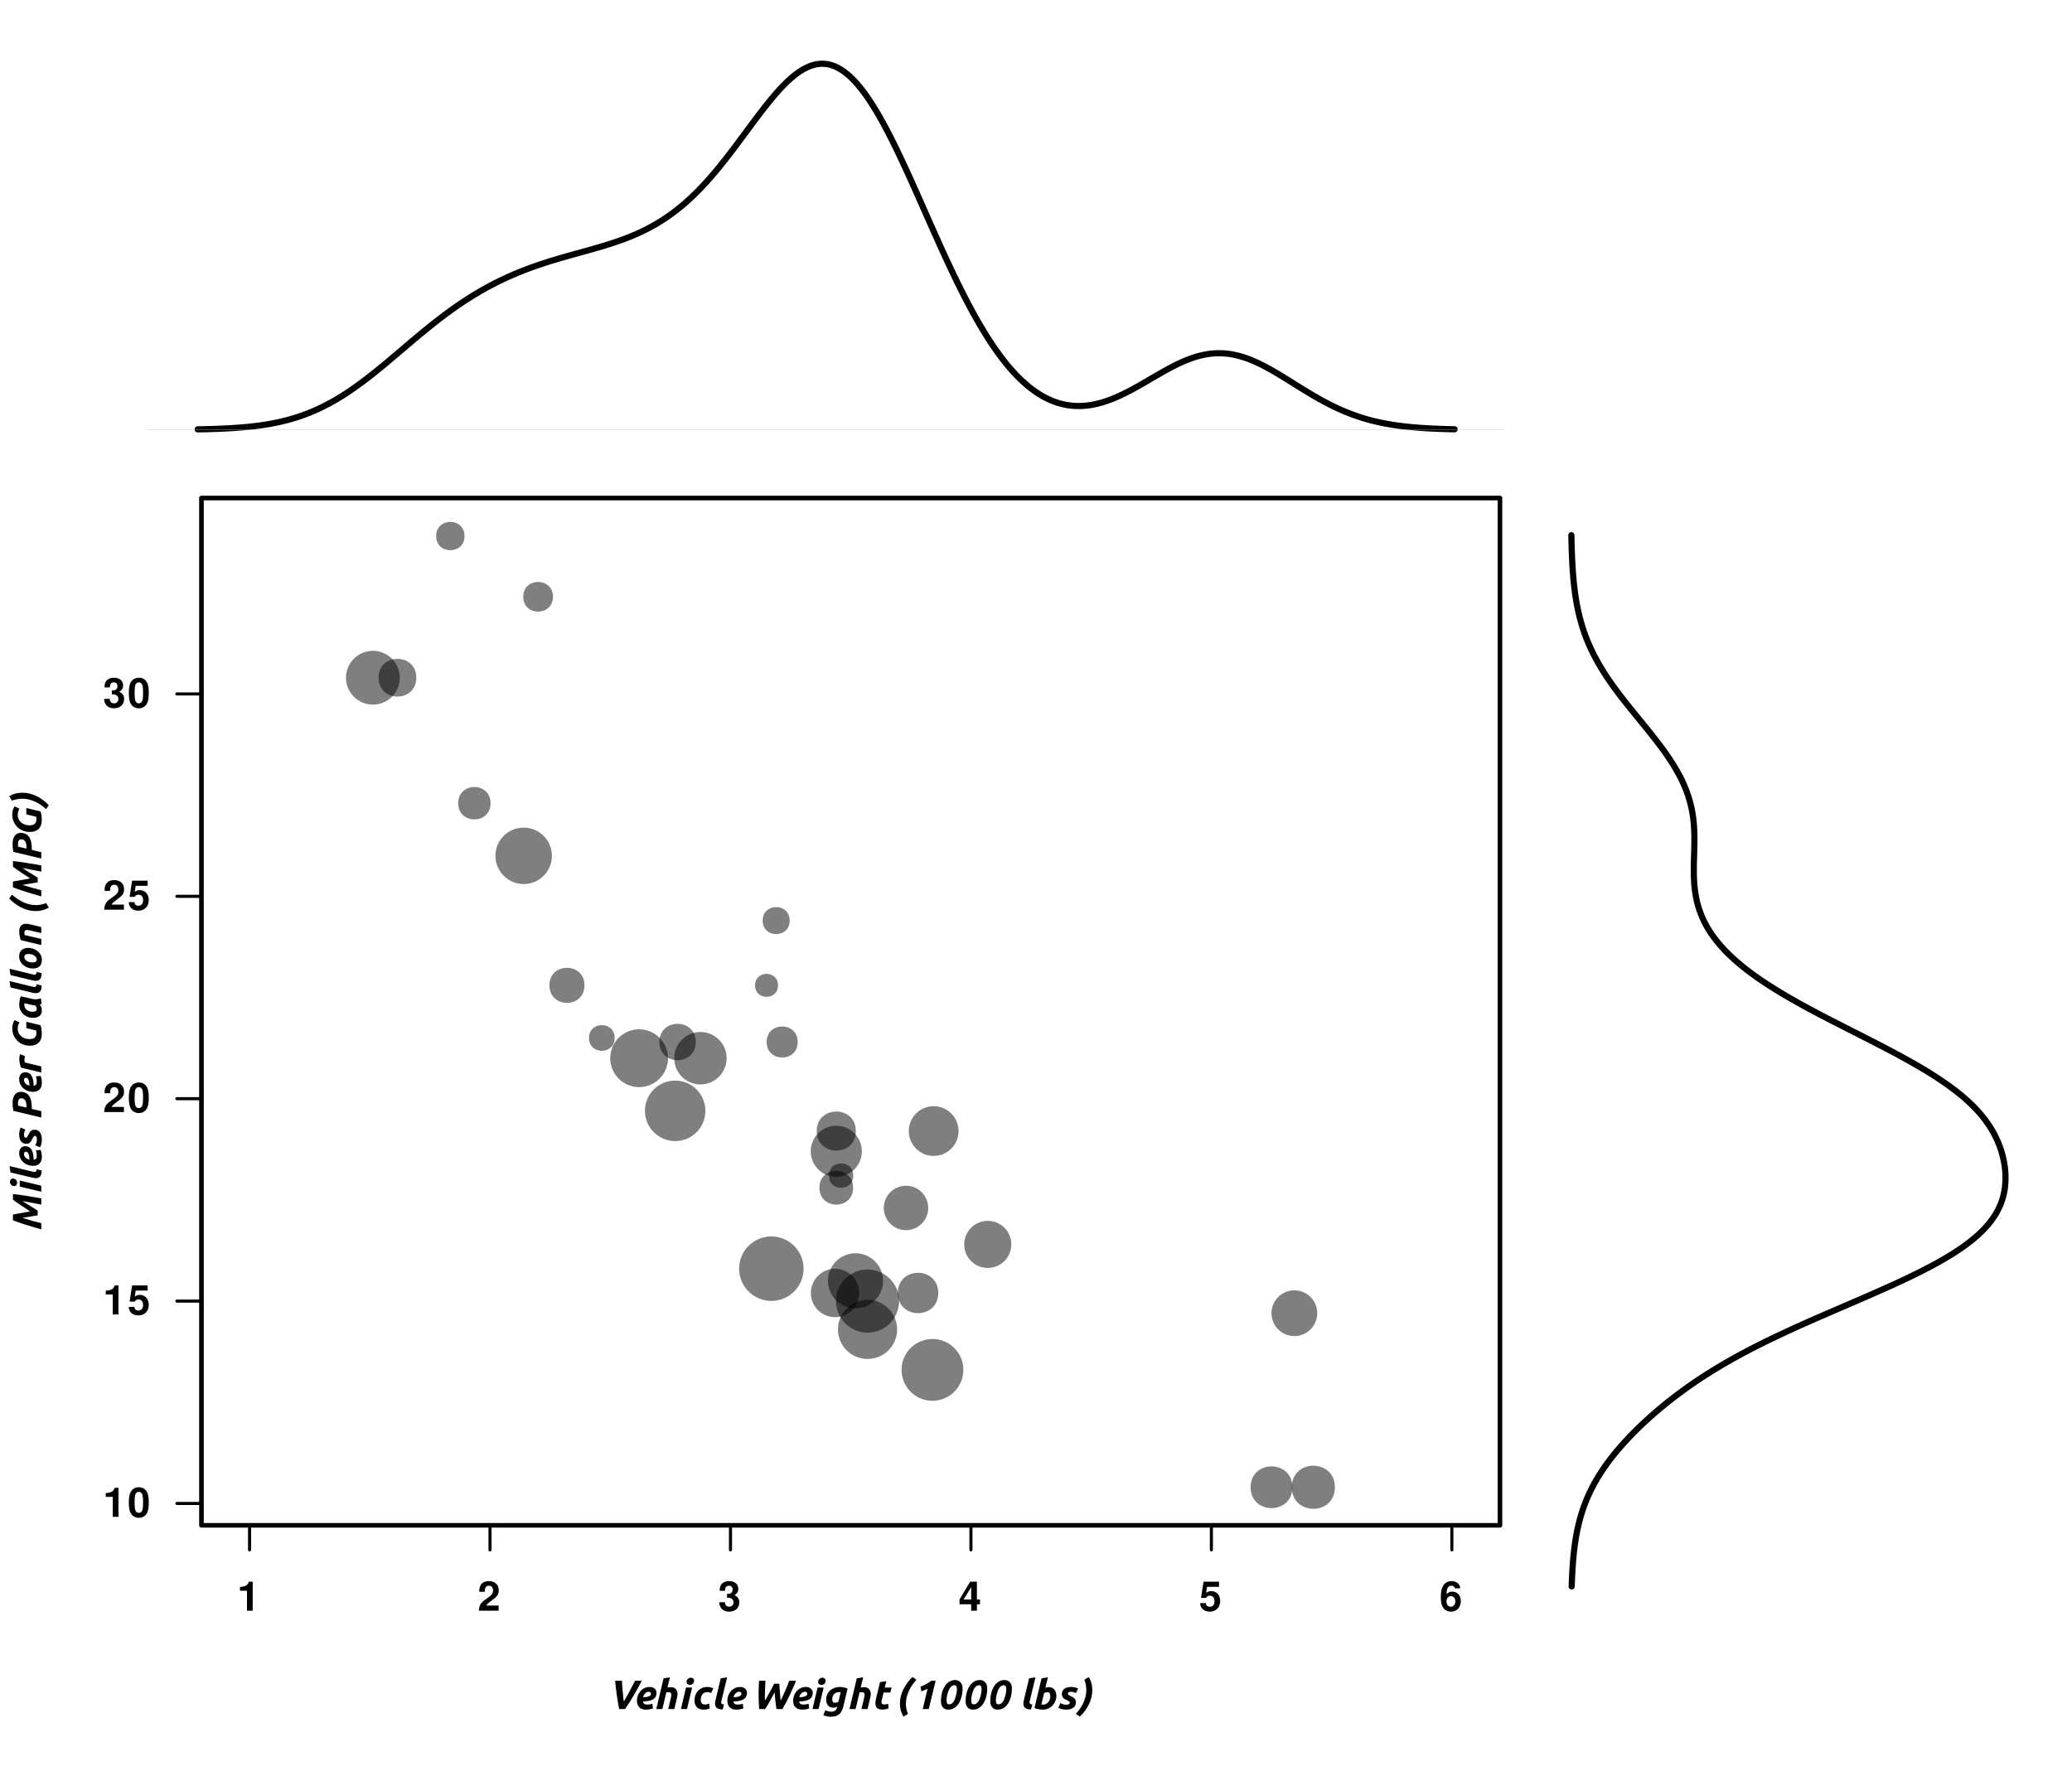 <?xml version="1.0" encoding="UTF-8"?>
<svg xmlns="http://www.w3.org/2000/svg" xmlns:xlink="http://www.w3.org/1999/xlink" width="504pt" height="432pt" viewBox="0 0 504 432" version="1.1">
<defs>
<g>
<symbol overflow="visible" id="glyph0-0">
<path style="stroke:none;" d="M 0.5 0 L 0.5 -7.469 L 4.484 -7.469 L 4.484 0 Z M 3.984 -0.5 L 3.984 -6.969 L 1 -6.969 L 1 -0.5 Z M 3.984 -0.5 "/>
</symbol>
<symbol overflow="visible" id="glyph0-1">
<path style="stroke:none;" d="M 2.672 0 C 2.566 -0.562 2.461 -1.145 2.359 -1.75 C 2.266 -2.352 2.172 -2.953 2.078 -3.547 C 1.992 -4.148 1.922 -4.734 1.859 -5.297 C 1.797 -5.867 1.738 -6.398 1.688 -6.891 L 3.359 -6.891 C 3.379 -6.516 3.398 -6.109 3.422 -5.672 C 3.453 -5.242 3.488 -4.805 3.531 -4.359 C 3.57 -3.922 3.613 -3.484 3.656 -3.047 C 3.695 -2.617 3.742 -2.211 3.797 -1.828 C 3.992 -2.172 4.211 -2.547 4.453 -2.953 C 4.691 -3.367 4.93 -3.801 5.172 -4.25 C 5.41 -4.695 5.645 -5.145 5.875 -5.594 C 6.113 -6.039 6.336 -6.473 6.547 -6.891 L 8.188 -6.891 C 7.938 -6.422 7.66 -5.91 7.359 -5.359 C 7.066 -4.805 6.75 -4.234 6.406 -3.641 C 6.062 -3.047 5.695 -2.441 5.312 -1.828 C 4.938 -1.223 4.539 -0.613 4.125 0 Z M 2.672 0 "/>
</symbol>
<symbol overflow="visible" id="glyph0-2">
<path style="stroke:none;" d="M 1 -2.047 C 1 -2.473 1.07 -2.883 1.219 -3.281 C 1.363 -3.676 1.57 -4.031 1.844 -4.344 C 2.125 -4.656 2.457 -4.906 2.844 -5.094 C 3.227 -5.281 3.656 -5.375 4.125 -5.375 C 4.363 -5.375 4.582 -5.336 4.781 -5.266 C 4.977 -5.203 5.148 -5.109 5.297 -4.984 C 5.453 -4.859 5.566 -4.703 5.641 -4.516 C 5.723 -4.336 5.766 -4.133 5.766 -3.906 C 5.766 -3.531 5.68 -3.211 5.516 -2.953 C 5.359 -2.691 5.129 -2.477 4.828 -2.312 C 4.535 -2.156 4.188 -2.039 3.781 -1.969 C 3.375 -1.895 2.93 -1.859 2.453 -1.859 C 2.504 -1.578 2.609 -1.379 2.766 -1.266 C 2.922 -1.148 3.164 -1.094 3.5 -1.094 C 3.719 -1.094 3.938 -1.109 4.156 -1.141 C 4.375 -1.18 4.578 -1.238 4.766 -1.312 L 4.875 -0.156 C 4.688 -0.082 4.445 -0.016 4.156 0.047 C 3.875 0.109 3.562 0.141 3.219 0.141 C 2.812 0.141 2.469 0.082 2.188 -0.031 C 1.906 -0.145 1.676 -0.301 1.5 -0.5 C 1.32 -0.707 1.191 -0.941 1.109 -1.203 C 1.035 -1.473 1 -1.754 1 -2.047 Z M 3.891 -4.203 C 3.555 -4.203 3.258 -4.078 3 -3.828 C 2.75 -3.586 2.582 -3.27 2.5 -2.875 C 2.906 -2.883 3.234 -2.914 3.484 -2.969 C 3.742 -3.031 3.941 -3.098 4.078 -3.172 C 4.223 -3.254 4.316 -3.344 4.359 -3.438 C 4.398 -3.531 4.422 -3.625 4.422 -3.719 C 4.422 -4.039 4.242 -4.203 3.891 -4.203 Z M 3.891 -4.203 "/>
</symbol>
<symbol overflow="visible" id="glyph0-3">
<path style="stroke:none;" d="M 4.234 -5.328 C 4.516 -5.328 4.758 -5.285 4.969 -5.203 C 5.176 -5.117 5.344 -5 5.469 -4.844 C 5.602 -4.695 5.703 -4.52 5.766 -4.312 C 5.836 -4.113 5.875 -3.895 5.875 -3.656 C 5.875 -3.375 5.836 -3.098 5.766 -2.828 L 5.094 0 L 3.609 0 L 4.266 -2.766 C 4.297 -2.879 4.32 -3 4.344 -3.125 C 4.363 -3.25 4.375 -3.367 4.375 -3.484 C 4.375 -3.66 4.328 -3.805 4.234 -3.922 C 4.148 -4.047 3.984 -4.109 3.734 -4.109 C 3.629 -4.109 3.523 -4.102 3.422 -4.094 C 3.328 -4.082 3.234 -4.066 3.141 -4.047 L 2.188 0 L 0.703 0 L 2.484 -7.484 L 4.031 -7.719 L 3.422 -5.219 C 3.555 -5.25 3.691 -5.273 3.828 -5.297 C 3.961 -5.316 4.098 -5.328 4.234 -5.328 Z M 4.234 -5.328 "/>
</symbol>
<symbol overflow="visible" id="glyph0-4">
<path style="stroke:none;" d="M 2.172 0 L 0.703 0 L 1.938 -5.234 L 3.422 -5.234 Z M 2.891 -5.875 C 2.68 -5.875 2.492 -5.93 2.328 -6.047 C 2.16 -6.172 2.078 -6.363 2.078 -6.625 C 2.078 -6.758 2.102 -6.891 2.156 -7.016 C 2.219 -7.141 2.297 -7.242 2.391 -7.328 C 2.484 -7.422 2.586 -7.492 2.703 -7.547 C 2.828 -7.598 2.961 -7.625 3.109 -7.625 C 3.305 -7.625 3.488 -7.562 3.656 -7.438 C 3.82 -7.312 3.906 -7.125 3.906 -6.875 C 3.906 -6.738 3.879 -6.609 3.828 -6.484 C 3.773 -6.359 3.703 -6.25 3.609 -6.156 C 3.516 -6.07 3.406 -6.004 3.281 -5.953 C 3.156 -5.898 3.023 -5.875 2.891 -5.875 Z M 2.891 -5.875 "/>
</symbol>
<symbol overflow="visible" id="glyph0-5">
<path style="stroke:none;" d="M 1 -2.094 C 1 -2.539 1.07 -2.961 1.219 -3.359 C 1.363 -3.766 1.57 -4.113 1.844 -4.406 C 2.113 -4.707 2.441 -4.941 2.828 -5.109 C 3.211 -5.285 3.645 -5.375 4.125 -5.375 C 4.426 -5.375 4.691 -5.344 4.922 -5.281 C 5.16 -5.227 5.379 -5.156 5.578 -5.062 L 5.062 -3.906 C 4.926 -3.957 4.785 -4.004 4.641 -4.047 C 4.504 -4.098 4.332 -4.125 4.125 -4.125 C 3.633 -4.125 3.242 -3.953 2.953 -3.609 C 2.672 -3.273 2.531 -2.82 2.531 -2.25 C 2.531 -1.906 2.602 -1.629 2.75 -1.422 C 2.895 -1.211 3.16 -1.109 3.547 -1.109 C 3.742 -1.109 3.93 -1.129 4.109 -1.172 C 4.285 -1.211 4.445 -1.266 4.594 -1.328 L 4.703 -0.141 C 4.516 -0.066 4.305 -0.004 4.078 0.047 C 3.859 0.109 3.594 0.141 3.281 0.141 C 2.863 0.141 2.508 0.082 2.219 -0.031 C 1.938 -0.156 1.703 -0.316 1.516 -0.516 C 1.336 -0.723 1.207 -0.961 1.125 -1.234 C 1.039 -1.504 1 -1.789 1 -2.094 Z M 1 -2.094 "/>
</symbol>
<symbol overflow="visible" id="glyph0-6">
<path style="stroke:none;" d="M 2.859 0.094 C 2.391 0.094 2.02 0.035 1.75 -0.078 C 1.488 -0.203 1.297 -0.367 1.172 -0.578 C 1.055 -0.797 1 -1.039 1 -1.312 C 1.008 -1.594 1.051 -1.891 1.125 -2.203 L 2.391 -7.484 L 3.938 -7.719 L 2.547 -1.984 C 2.523 -1.867 2.508 -1.758 2.5 -1.656 C 2.5 -1.562 2.52 -1.473 2.562 -1.391 C 2.602 -1.316 2.672 -1.254 2.766 -1.203 C 2.859 -1.16 2.992 -1.133 3.172 -1.125 Z M 2.859 0.094 "/>
</symbol>
<symbol overflow="visible" id="glyph0-7">
<path style="stroke:none;" d=""/>
</symbol>
<symbol overflow="visible" id="glyph0-8">
<path style="stroke:none;" d="M 6.641 -6.156 C 6.648 -5.883 6.664 -5.578 6.688 -5.234 C 6.719 -4.891 6.742 -4.531 6.766 -4.156 C 6.797 -3.789 6.828 -3.426 6.859 -3.062 C 6.898 -2.695 6.938 -2.359 6.969 -2.047 C 7.133 -2.391 7.305 -2.754 7.484 -3.141 C 7.672 -3.535 7.852 -3.941 8.031 -4.359 C 8.207 -4.773 8.383 -5.195 8.562 -5.625 C 8.738 -6.062 8.906 -6.484 9.062 -6.891 L 10.703 -6.891 C 10.191 -5.629 9.664 -4.43 9.125 -3.297 C 8.594 -2.16 8.016 -1.062 7.391 0 L 5.938 0 C 5.883 -0.363 5.836 -0.711 5.797 -1.047 C 5.754 -1.379 5.711 -1.707 5.672 -2.031 C 5.641 -2.363 5.609 -2.691 5.578 -3.016 C 5.547 -3.348 5.52 -3.695 5.5 -4.062 C 5.113 -3.352 4.738 -2.66 4.375 -1.984 C 4.008 -1.316 3.613 -0.656 3.188 0 L 1.734 0 C 1.68 -0.613 1.645 -1.223 1.625 -1.828 C 1.602 -2.43 1.594 -3.047 1.594 -3.672 C 1.594 -4.211 1.602 -4.75 1.625 -5.281 C 1.645 -5.812 1.672 -6.348 1.703 -6.891 L 3.266 -6.891 C 3.234 -6.305 3.203 -5.734 3.172 -5.172 C 3.141 -4.617 3.125 -4.039 3.125 -3.438 C 3.125 -3.207 3.125 -2.977 3.125 -2.75 C 3.125 -2.52 3.129 -2.285 3.141 -2.047 C 3.328 -2.367 3.523 -2.711 3.734 -3.078 C 3.941 -3.453 4.145 -3.82 4.344 -4.188 C 4.539 -4.551 4.727 -4.898 4.906 -5.234 C 5.082 -5.578 5.234 -5.883 5.359 -6.156 Z M 6.641 -6.156 "/>
</symbol>
<symbol overflow="visible" id="glyph0-9">
<path style="stroke:none;" d="M 5.219 -0.656 C 5.113 -0.227 4.977 0.141 4.812 0.453 C 4.656 0.773 4.457 1.039 4.219 1.25 C 3.977 1.457 3.688 1.613 3.344 1.719 C 3.008 1.82 2.613 1.875 2.156 1.875 C 1.738 1.875 1.383 1.832 1.094 1.75 C 0.812 1.676 0.555 1.582 0.328 1.469 L 0.828 0.297 C 1.035 0.391 1.25 0.469 1.469 0.531 C 1.688 0.602 1.961 0.641 2.297 0.641 C 2.711 0.641 3.031 0.539 3.25 0.344 C 3.469 0.156 3.609 -0.082 3.672 -0.375 L 3.719 -0.562 C 3.582 -0.5 3.438 -0.445 3.281 -0.406 C 3.133 -0.363 2.977 -0.344 2.812 -0.344 C 2.5 -0.344 2.227 -0.391 2 -0.484 C 1.781 -0.586 1.598 -0.723 1.453 -0.891 C 1.316 -1.066 1.211 -1.27 1.141 -1.5 C 1.066 -1.738 1.031 -2 1.031 -2.281 C 1.031 -2.781 1.125 -3.223 1.312 -3.609 C 1.5 -4.004 1.742 -4.328 2.047 -4.578 C 2.359 -4.836 2.711 -5.035 3.109 -5.172 C 3.516 -5.305 3.938 -5.375 4.375 -5.375 C 4.695 -5.375 5.016 -5.336 5.328 -5.266 C 5.641 -5.203 5.941 -5.102 6.234 -4.969 Z M 4.562 -4.094 C 4.445 -4.113 4.305 -4.125 4.141 -4.125 C 3.891 -4.125 3.664 -4.078 3.469 -3.984 C 3.27 -3.898 3.098 -3.781 2.953 -3.625 C 2.805 -3.477 2.695 -3.297 2.625 -3.078 C 2.551 -2.859 2.516 -2.629 2.516 -2.391 C 2.516 -2.266 2.52 -2.148 2.531 -2.047 C 2.551 -1.953 2.586 -1.863 2.641 -1.781 C 2.703 -1.707 2.773 -1.645 2.859 -1.594 C 2.953 -1.551 3.07 -1.531 3.219 -1.531 C 3.312 -1.531 3.438 -1.547 3.594 -1.578 C 3.75 -1.609 3.891 -1.688 4.016 -1.812 Z M 4.562 -4.094 "/>
</symbol>
<symbol overflow="visible" id="glyph0-10">
<path style="stroke:none;" d="M 2.125 -6.547 L 3.656 -6.781 L 3.281 -5.234 L 4.938 -5.234 L 4.641 -4.016 L 3 -4.016 L 2.562 -2.188 C 2.52 -2.031 2.492 -1.883 2.484 -1.75 C 2.473 -1.625 2.488 -1.516 2.531 -1.422 C 2.57 -1.328 2.645 -1.25 2.75 -1.188 C 2.863 -1.133 3.008 -1.109 3.188 -1.109 C 3.352 -1.109 3.508 -1.125 3.656 -1.156 C 3.801 -1.188 3.953 -1.227 4.109 -1.281 L 4.219 -0.156 C 4.02 -0.082 3.801 -0.02 3.562 0.031 C 3.332 0.094 3.062 0.125 2.75 0.125 C 2.289 0.125 1.93 0.055 1.672 -0.078 C 1.422 -0.211 1.242 -0.398 1.141 -0.641 C 1.035 -0.879 0.988 -1.148 1 -1.453 C 1.02 -1.754 1.066 -2.078 1.141 -2.422 Z M 2.125 -6.547 "/>
</symbol>
<symbol overflow="visible" id="glyph0-11">
<path style="stroke:none;" d="M 4.984 -7.125 C 4.609 -6.719 4.266 -6.285 3.953 -5.828 C 3.641 -5.367 3.367 -4.895 3.141 -4.406 C 2.922 -3.914 2.742 -3.41 2.609 -2.891 C 2.484 -2.367 2.422 -1.836 2.422 -1.297 C 2.422 -0.879 2.461 -0.469 2.547 -0.062 C 2.629 0.344 2.754 0.754 2.922 1.172 L 1.828 1.844 C 1.535 1.344 1.316 0.828 1.172 0.297 C 1.035 -0.234 0.969 -0.781 0.969 -1.344 C 0.969 -1.938 1.039 -2.531 1.188 -3.125 C 1.344 -3.719 1.555 -4.289 1.828 -4.844 C 2.098 -5.395 2.422 -5.922 2.797 -6.422 C 3.172 -6.922 3.582 -7.379 4.031 -7.797 Z M 4.984 -7.125 "/>
</symbol>
<symbol overflow="visible" id="glyph0-12">
<path style="stroke:none;" d="M 1.984 -5.469 C 2.203 -5.539 2.426 -5.629 2.656 -5.734 C 2.883 -5.836 3.113 -5.953 3.344 -6.078 C 3.57 -6.203 3.797 -6.332 4.016 -6.469 C 4.234 -6.602 4.438 -6.742 4.625 -6.891 L 5.656 -6.891 L 3.984 0 L 2.516 0 L 3.703 -4.969 C 3.473 -4.832 3.219 -4.707 2.938 -4.594 C 2.664 -4.488 2.41 -4.395 2.172 -4.312 Z M 1.984 -5.469 "/>
</symbol>
<symbol overflow="visible" id="glyph0-13">
<path style="stroke:none;" d="M 2.969 -1.141 C 3.176 -1.141 3.367 -1.203 3.547 -1.328 C 3.734 -1.453 3.895 -1.613 4.031 -1.812 C 4.164 -2.02 4.281 -2.254 4.375 -2.516 C 4.477 -2.785 4.562 -3.055 4.625 -3.328 C 4.695 -3.598 4.75 -3.863 4.781 -4.125 C 4.82 -4.383 4.844 -4.613 4.844 -4.812 C 4.844 -5.145 4.789 -5.391 4.688 -5.547 C 4.582 -5.711 4.422 -5.797 4.203 -5.797 C 3.984 -5.797 3.785 -5.734 3.609 -5.609 C 3.43 -5.484 3.27 -5.316 3.125 -5.109 C 2.988 -4.898 2.867 -4.66 2.766 -4.391 C 2.672 -4.129 2.586 -3.863 2.516 -3.594 C 2.453 -3.32 2.398 -3.055 2.359 -2.797 C 2.328 -2.535 2.312 -2.305 2.312 -2.109 C 2.312 -1.766 2.363 -1.516 2.469 -1.359 C 2.582 -1.211 2.75 -1.141 2.969 -1.141 Z M 2.734 0.141 C 2.41 0.141 2.133 0.082 1.906 -0.031 C 1.688 -0.145 1.504 -0.297 1.359 -0.484 C 1.211 -0.68 1.109 -0.898 1.047 -1.141 C 0.984 -1.391 0.953 -1.645 0.953 -1.906 C 0.953 -2.656 1.035 -3.344 1.203 -3.969 C 1.379 -4.602 1.617 -5.148 1.922 -5.609 C 2.223 -6.066 2.582 -6.422 3 -6.672 C 3.426 -6.93 3.898 -7.062 4.422 -7.062 C 4.742 -7.062 5.016 -7 5.234 -6.875 C 5.461 -6.758 5.648 -6.602 5.797 -6.406 C 5.941 -6.219 6.047 -6.004 6.109 -5.766 C 6.172 -5.523 6.203 -5.273 6.203 -5.016 C 6.203 -4.254 6.113 -3.555 5.938 -2.922 C 5.77 -2.297 5.535 -1.754 5.234 -1.297 C 4.93 -0.836 4.566 -0.484 4.141 -0.234 C 3.723 0.016 3.254 0.141 2.734 0.141 Z M 2.734 0.141 "/>
</symbol>
<symbol overflow="visible" id="glyph0-14">
<path style="stroke:none;" d="M 4.172 -5.344 C 4.484 -5.344 4.754 -5.285 4.984 -5.172 C 5.223 -5.055 5.414 -4.898 5.562 -4.703 C 5.719 -4.516 5.832 -4.289 5.906 -4.031 C 5.977 -3.781 6.016 -3.504 6.016 -3.203 C 6.016 -2.742 5.93 -2.312 5.766 -1.906 C 5.598 -1.5 5.367 -1.145 5.078 -0.844 C 4.785 -0.539 4.438 -0.301 4.031 -0.125 C 3.633 0.051 3.207 0.141 2.75 0.141 C 2.688 0.141 2.578 0.133 2.422 0.125 C 2.273 0.125 2.102 0.109 1.906 0.078 C 1.719 0.055 1.516 0.02 1.297 -0.031 C 1.086 -0.082 0.891 -0.156 0.703 -0.25 L 2.422 -7.484 L 3.969 -7.719 L 3.344 -5.156 C 3.477 -5.219 3.609 -5.266 3.734 -5.297 C 3.867 -5.328 4.016 -5.344 4.172 -5.344 Z M 2.875 -1.078 C 3.102 -1.078 3.32 -1.133 3.531 -1.25 C 3.738 -1.363 3.914 -1.516 4.062 -1.703 C 4.219 -1.891 4.336 -2.102 4.422 -2.344 C 4.504 -2.582 4.547 -2.832 4.547 -3.094 C 4.547 -3.414 4.492 -3.664 4.391 -3.844 C 4.285 -4.02 4.086 -4.109 3.797 -4.109 C 3.703 -4.109 3.582 -4.094 3.438 -4.062 C 3.289 -4.031 3.156 -3.961 3.031 -3.859 L 2.375 -1.125 C 2.414 -1.113 2.453 -1.102 2.484 -1.094 C 2.516 -1.094 2.547 -1.086 2.578 -1.078 C 2.609 -1.078 2.645 -1.078 2.688 -1.078 C 2.738 -1.078 2.801 -1.078 2.875 -1.078 Z M 2.875 -1.078 "/>
</symbol>
<symbol overflow="visible" id="glyph0-15">
<path style="stroke:none;" d="M 2.406 -1.062 C 2.738 -1.062 2.969 -1.109 3.094 -1.203 C 3.219 -1.297 3.281 -1.398 3.281 -1.516 C 3.281 -1.586 3.27 -1.648 3.25 -1.703 C 3.227 -1.754 3.191 -1.801 3.141 -1.844 C 3.086 -1.895 3.016 -1.941 2.922 -1.984 C 2.828 -2.035 2.707 -2.098 2.562 -2.172 C 2.395 -2.242 2.238 -2.32 2.094 -2.406 C 1.945 -2.488 1.816 -2.586 1.703 -2.703 C 1.598 -2.816 1.516 -2.945 1.453 -3.094 C 1.391 -3.25 1.359 -3.43 1.359 -3.641 C 1.359 -4.172 1.551 -4.594 1.938 -4.906 C 2.332 -5.219 2.91 -5.375 3.672 -5.375 C 4.023 -5.375 4.344 -5.332 4.625 -5.25 C 4.906 -5.176 5.133 -5.094 5.312 -5 L 4.797 -3.891 C 4.66 -3.961 4.484 -4.031 4.266 -4.094 C 4.047 -4.164 3.828 -4.203 3.609 -4.203 C 3.516 -4.203 3.422 -4.195 3.328 -4.188 C 3.242 -4.176 3.16 -4.156 3.078 -4.125 C 3.004 -4.094 2.945 -4.047 2.906 -3.984 C 2.863 -3.922 2.844 -3.844 2.844 -3.75 C 2.844 -3.613 2.891 -3.508 2.984 -3.438 C 3.086 -3.375 3.234 -3.297 3.422 -3.203 C 3.68 -3.078 3.895 -2.961 4.062 -2.859 C 4.238 -2.754 4.379 -2.641 4.484 -2.516 C 4.586 -2.398 4.66 -2.266 4.703 -2.109 C 4.754 -1.953 4.781 -1.773 4.781 -1.578 C 4.781 -1.359 4.734 -1.145 4.641 -0.938 C 4.555 -0.738 4.414 -0.555 4.219 -0.391 C 4.031 -0.234 3.785 -0.102 3.484 0 C 3.18 0.094 2.82 0.141 2.406 0.141 C 2.145 0.141 1.91 0.125 1.703 0.094 C 1.492 0.062 1.312 0.02 1.156 -0.031 C 1 -0.082 0.863 -0.133 0.75 -0.188 C 0.645 -0.238 0.562 -0.281 0.5 -0.312 L 1 -1.453 C 1.113 -1.391 1.289 -1.305 1.531 -1.203 C 1.77 -1.109 2.062 -1.062 2.406 -1.062 Z M 2.406 -1.062 "/>
</symbol>
<symbol overflow="visible" id="glyph0-16">
<path style="stroke:none;" d="M -0.234 1.172 C 0.141 0.766 0.484 0.332 0.797 -0.125 C 1.117 -0.582 1.391 -1.055 1.609 -1.547 C 1.828 -2.047 2 -2.555 2.125 -3.078 C 2.25 -3.598 2.312 -4.125 2.312 -4.656 C 2.312 -5.07 2.27 -5.484 2.188 -5.891 C 2.113 -6.305 1.992 -6.723 1.828 -7.141 L 2.922 -7.797 C 3.211 -7.305 3.426 -6.797 3.562 -6.266 C 3.695 -5.734 3.766 -5.188 3.766 -4.625 C 3.766 -4.02 3.691 -3.422 3.547 -2.828 C 3.398 -2.242 3.191 -1.672 2.922 -1.109 C 2.648 -0.555 2.328 -0.031 1.953 0.469 C 1.578 0.969 1.164 1.422 0.719 1.828 Z M -0.234 1.172 "/>
</symbol>
<symbol overflow="visible" id="glyph1-0">
<path style="stroke:none;" d="M 0 -0.5 L -7.469 -0.5 L -7.469 -4.484 L 0 -4.484 Z M -0.5 -3.984 L -6.969 -3.984 L -6.969 -1 L -0.5 -1 Z M -0.5 -3.984 "/>
</symbol>
<symbol overflow="visible" id="glyph1-1">
<path style="stroke:none;" d="M -6.891 -4.141 C -6.711 -4.18 -6.457 -4.234 -6.125 -4.297 C -5.801 -4.359 -5.441 -4.422 -5.047 -4.484 C -4.648 -4.555 -4.242 -4.629 -3.828 -4.703 C -3.422 -4.773 -3.047 -4.844 -2.703 -4.906 C -3.047 -5.133 -3.414 -5.379 -3.812 -5.641 C -4.207 -5.91 -4.598 -6.172 -4.984 -6.422 C -5.367 -6.68 -5.727 -6.926 -6.062 -7.156 C -6.395 -7.395 -6.672 -7.598 -6.891 -7.766 L -6.891 -9.141 C -6.43 -9.086 -5.914 -9.023 -5.344 -8.953 C -4.781 -8.879 -4.191 -8.789 -3.578 -8.688 C -2.973 -8.594 -2.359 -8.492 -1.734 -8.391 C -1.117 -8.285 -0.539 -8.18 0 -8.078 L 0 -6.562 C -0.676 -6.695 -1.406 -6.844 -2.188 -7 C -2.977 -7.156 -3.773 -7.301 -4.578 -7.438 C -4.305 -7.258 -4.004 -7.066 -3.672 -6.859 C -3.336 -6.648 -3 -6.438 -2.656 -6.219 C -2.312 -6.008 -1.984 -5.805 -1.672 -5.609 C -1.359 -5.41 -1.094 -5.238 -0.875 -5.094 L -0.875 -3.953 C -1.07 -3.922 -1.32 -3.879 -1.625 -3.828 C -1.938 -3.785 -2.258 -3.734 -2.594 -3.672 C -2.938 -3.617 -3.281 -3.562 -3.625 -3.5 C -3.977 -3.438 -4.297 -3.379 -4.578 -3.328 C -3.773 -3.078 -2.977 -2.844 -2.188 -2.625 C -1.406 -2.414 -0.676 -2.223 0 -2.047 L 0 -0.547 C -0.539 -0.703 -1.117 -0.867 -1.734 -1.047 C -2.359 -1.234 -2.977 -1.422 -3.594 -1.609 C -4.207 -1.805 -4.797 -2 -5.359 -2.188 C -5.93 -2.383 -6.441 -2.57 -6.891 -2.75 Z M -6.891 -4.141 "/>
</symbol>
<symbol overflow="visible" id="glyph1-2">
<path style="stroke:none;" d="M 0 -2.172 L 0 -0.703 L -5.234 -1.938 L -5.234 -3.422 Z M -5.875 -2.891 C -5.875 -2.68 -5.93 -2.492 -6.047 -2.328 C -6.172 -2.16 -6.363 -2.078 -6.625 -2.078 C -6.758 -2.078 -6.891 -2.102 -7.016 -2.156 C -7.141 -2.219 -7.242 -2.297 -7.328 -2.391 C -7.422 -2.484 -7.492 -2.586 -7.547 -2.703 C -7.598 -2.828 -7.625 -2.961 -7.625 -3.109 C -7.625 -3.305 -7.562 -3.488 -7.438 -3.656 C -7.312 -3.82 -7.125 -3.906 -6.875 -3.906 C -6.738 -3.906 -6.609 -3.879 -6.484 -3.828 C -6.359 -3.773 -6.25 -3.703 -6.156 -3.609 C -6.07 -3.516 -6.004 -3.406 -5.953 -3.281 C -5.898 -3.156 -5.875 -3.023 -5.875 -2.891 Z M -5.875 -2.891 "/>
</symbol>
<symbol overflow="visible" id="glyph1-3">
<path style="stroke:none;" d="M 0.094 -2.859 C 0.094 -2.391 0.035 -2.02 -0.078 -1.75 C -0.203 -1.488 -0.367 -1.297 -0.578 -1.172 C -0.797 -1.055 -1.039 -1 -1.312 -1 C -1.594 -1.008 -1.891 -1.051 -2.203 -1.125 L -7.484 -2.391 L -7.719 -3.938 L -1.984 -2.547 C -1.867 -2.523 -1.758 -2.508 -1.656 -2.5 C -1.562 -2.5 -1.473 -2.52 -1.391 -2.562 C -1.316 -2.602 -1.254 -2.672 -1.203 -2.766 C -1.16 -2.859 -1.133 -2.992 -1.125 -3.172 Z M 0.094 -2.859 "/>
</symbol>
<symbol overflow="visible" id="glyph1-4">
<path style="stroke:none;" d="M -2.047 -1 C -2.473 -1 -2.883 -1.07 -3.281 -1.219 C -3.676 -1.363 -4.031 -1.57 -4.344 -1.844 C -4.656 -2.125 -4.906 -2.457 -5.094 -2.844 C -5.281 -3.227 -5.375 -3.656 -5.375 -4.125 C -5.375 -4.363 -5.336 -4.582 -5.266 -4.781 C -5.203 -4.977 -5.109 -5.148 -4.984 -5.297 C -4.859 -5.453 -4.703 -5.566 -4.516 -5.641 C -4.336 -5.723 -4.133 -5.766 -3.906 -5.766 C -3.531 -5.766 -3.211 -5.68 -2.953 -5.516 C -2.691 -5.359 -2.477 -5.129 -2.312 -4.828 C -2.156 -4.535 -2.039 -4.188 -1.969 -3.781 C -1.895 -3.375 -1.859 -2.93 -1.859 -2.453 C -1.578 -2.504 -1.379 -2.609 -1.266 -2.766 C -1.148 -2.922 -1.094 -3.164 -1.094 -3.5 C -1.094 -3.719 -1.109 -3.938 -1.141 -4.156 C -1.18 -4.375 -1.238 -4.578 -1.312 -4.766 L -0.156 -4.875 C -0.082 -4.688 -0.016 -4.445 0.047 -4.156 C 0.109 -3.875 0.141 -3.562 0.141 -3.219 C 0.141 -2.812 0.082 -2.469 -0.031 -2.188 C -0.145 -1.906 -0.301 -1.676 -0.5 -1.5 C -0.707 -1.32 -0.941 -1.191 -1.203 -1.109 C -1.473 -1.035 -1.754 -1 -2.047 -1 Z M -4.203 -3.891 C -4.203 -3.555 -4.078 -3.258 -3.828 -3 C -3.586 -2.75 -3.27 -2.582 -2.875 -2.5 C -2.883 -2.906 -2.914 -3.234 -2.969 -3.484 C -3.031 -3.742 -3.098 -3.941 -3.172 -4.078 C -3.254 -4.223 -3.344 -4.316 -3.438 -4.359 C -3.531 -4.398 -3.625 -4.422 -3.719 -4.422 C -4.039 -4.422 -4.203 -4.242 -4.203 -3.891 Z M -4.203 -3.891 "/>
</symbol>
<symbol overflow="visible" id="glyph1-5">
<path style="stroke:none;" d="M -1.062 -2.406 C -1.062 -2.738 -1.109 -2.969 -1.203 -3.094 C -1.297 -3.219 -1.398 -3.281 -1.516 -3.281 C -1.586 -3.281 -1.648 -3.27 -1.703 -3.25 C -1.754 -3.227 -1.801 -3.191 -1.844 -3.141 C -1.895 -3.086 -1.941 -3.016 -1.984 -2.922 C -2.035 -2.828 -2.098 -2.707 -2.172 -2.562 C -2.242 -2.395 -2.32 -2.238 -2.406 -2.094 C -2.488 -1.945 -2.586 -1.816 -2.703 -1.703 C -2.816 -1.598 -2.945 -1.516 -3.094 -1.453 C -3.25 -1.391 -3.43 -1.359 -3.641 -1.359 C -4.172 -1.359 -4.594 -1.551 -4.906 -1.938 C -5.219 -2.332 -5.375 -2.91 -5.375 -3.672 C -5.375 -4.023 -5.332 -4.344 -5.25 -4.625 C -5.176 -4.906 -5.094 -5.133 -5 -5.312 L -3.891 -4.797 C -3.961 -4.66 -4.031 -4.484 -4.094 -4.266 C -4.164 -4.047 -4.203 -3.828 -4.203 -3.609 C -4.203 -3.516 -4.195 -3.422 -4.188 -3.328 C -4.176 -3.242 -4.156 -3.16 -4.125 -3.078 C -4.094 -3.004 -4.047 -2.945 -3.984 -2.906 C -3.922 -2.863 -3.844 -2.844 -3.75 -2.844 C -3.613 -2.844 -3.508 -2.891 -3.438 -2.984 C -3.375 -3.086 -3.297 -3.234 -3.203 -3.422 C -3.078 -3.68 -2.961 -3.895 -2.859 -4.062 C -2.754 -4.238 -2.641 -4.379 -2.516 -4.484 C -2.398 -4.586 -2.266 -4.66 -2.109 -4.703 C -1.953 -4.754 -1.773 -4.781 -1.578 -4.781 C -1.359 -4.781 -1.145 -4.734 -0.938 -4.641 C -0.738 -4.555 -0.555 -4.414 -0.391 -4.219 C -0.234 -4.031 -0.102 -3.785 0 -3.484 C 0.094 -3.18 0.141 -2.82 0.141 -2.406 C 0.141 -2.145 0.125 -1.91 0.094 -1.703 C 0.062 -1.492 0.02 -1.312 -0.031 -1.156 C -0.082 -1 -0.133 -0.863 -0.188 -0.75 C -0.238 -0.645 -0.281 -0.562 -0.312 -0.5 L -1.453 -1 C -1.391 -1.113 -1.305 -1.289 -1.203 -1.531 C -1.109 -1.77 -1.062 -2.062 -1.062 -2.406 Z M -1.062 -2.406 "/>
</symbol>
<symbol overflow="visible" id="glyph1-6">
<path style="stroke:none;" d=""/>
</symbol>
<symbol overflow="visible" id="glyph1-7">
<path style="stroke:none;" d="M -6.984 -4.297 C -6.984 -4.711 -6.938 -5.086 -6.844 -5.422 C -6.75 -5.766 -6.617 -6.051 -6.453 -6.281 C -6.285 -6.508 -6.078 -6.688 -5.828 -6.812 C -5.586 -6.938 -5.312 -7 -5 -7 C -4.508 -7 -4.086 -6.898 -3.734 -6.703 C -3.391 -6.516 -3.113 -6.254 -2.906 -5.922 C -2.695 -5.586 -2.547 -5.191 -2.453 -4.734 C -2.359 -4.273 -2.312 -3.773 -2.312 -3.234 L -2.312 -2.844 L 0 -2.297 L 0 -0.75 L -6.797 -2.375 C -6.859 -2.727 -6.906 -3.066 -6.938 -3.391 C -6.969 -3.711 -6.984 -4.016 -6.984 -4.297 Z M -5.672 -4.172 C -5.672 -4.055 -5.664 -3.957 -5.656 -3.875 C -5.656 -3.801 -5.648 -3.723 -5.641 -3.641 L -3.609 -3.172 L -3.609 -3.547 C -3.609 -3.828 -3.629 -4.082 -3.672 -4.312 C -3.723 -4.539 -3.797 -4.734 -3.891 -4.891 C -3.992 -5.055 -4.125 -5.188 -4.281 -5.281 C -4.438 -5.375 -4.625 -5.422 -4.844 -5.422 C -5.145 -5.422 -5.359 -5.312 -5.484 -5.094 C -5.609 -4.875 -5.672 -4.566 -5.672 -4.172 Z M -5.672 -4.172 "/>
</symbol>
<symbol overflow="visible" id="glyph1-8">
<path style="stroke:none;" d="M -3.969 -4.703 C -4 -4.566 -4.023 -4.43 -4.047 -4.297 C -4.078 -4.172 -4.094 -3.984 -4.094 -3.734 C -4.094 -3.641 -4.082 -3.535 -4.062 -3.422 C -4.051 -3.305 -4.035 -3.211 -4.016 -3.141 L 0 -2.188 L 0 -0.703 L -4.953 -1.891 C -5.047 -2.172 -5.133 -2.488 -5.219 -2.844 C -5.301 -3.207 -5.344 -3.609 -5.344 -4.047 C -5.344 -4.211 -5.328 -4.395 -5.297 -4.594 C -5.266 -4.801 -5.219 -4.984 -5.156 -5.141 Z M -3.969 -4.703 "/>
</symbol>
<symbol overflow="visible" id="glyph1-9">
<path style="stroke:none;" d="M -1.188 -4.266 C -1.188 -4.398 -1.191 -4.52 -1.203 -4.625 C -1.211 -4.727 -1.227 -4.828 -1.25 -4.922 L -3.641 -5.5 L -3.641 -7.047 L -0.188 -6.203 C -0.113 -6.023 -0.047 -5.758 0.016 -5.406 C 0.086 -5.051 0.125 -4.602 0.125 -4.062 C 0.125 -3.594 0.055 -3.18 -0.078 -2.828 C -0.211 -2.473 -0.406 -2.176 -0.656 -1.938 C -0.906 -1.695 -1.207 -1.516 -1.562 -1.391 C -1.926 -1.273 -2.332 -1.219 -2.781 -1.219 C -3.301 -1.219 -3.816 -1.305 -4.328 -1.484 C -4.836 -1.672 -5.289 -1.941 -5.688 -2.297 C -6.094 -2.66 -6.422 -3.109 -6.672 -3.641 C -6.93 -4.172 -7.062 -4.781 -7.062 -5.469 C -7.062 -5.789 -7.016 -6.129 -6.922 -6.484 C -6.828 -6.836 -6.688 -7.156 -6.5 -7.438 L -5.297 -6.891 C -5.441 -6.66 -5.551 -6.41 -5.625 -6.141 C -5.695 -5.879 -5.734 -5.625 -5.734 -5.375 C -5.734 -4.969 -5.656 -4.609 -5.5 -4.297 C -5.352 -3.984 -5.145 -3.719 -4.875 -3.5 C -4.613 -3.281 -4.312 -3.113 -3.969 -3 C -3.625 -2.883 -3.258 -2.828 -2.875 -2.828 C -2.289 -2.828 -1.863 -2.945 -1.594 -3.188 C -1.32 -3.426 -1.188 -3.785 -1.188 -4.266 Z M -1.188 -4.266 "/>
</symbol>
<symbol overflow="visible" id="glyph1-10">
<path style="stroke:none;" d="M -2.266 -5.609 C -1.879 -5.516 -1.492 -5.484 -1.109 -5.516 C -0.734 -5.555 -0.395 -5.633 -0.094 -5.75 L 0.094 -4.422 C 0.008 -4.391 -0.066 -4.352 -0.141 -4.312 C -0.211 -4.281 -0.297 -4.25 -0.391 -4.219 C -0.234 -4.031 -0.102 -3.82 0 -3.594 C 0.094 -3.375 0.141 -3.125 0.141 -2.844 C 0.141 -2.508 0.082 -2.223 -0.031 -1.984 C -0.145 -1.754 -0.301 -1.562 -0.5 -1.406 C -0.695 -1.258 -0.926 -1.156 -1.188 -1.094 C -1.445 -1.031 -1.727 -1 -2.031 -1 C -2.488 -1 -2.922 -1.078 -3.328 -1.234 C -3.734 -1.398 -4.086 -1.625 -4.391 -1.906 C -4.691 -2.195 -4.926 -2.535 -5.094 -2.922 C -5.27 -3.316 -5.359 -3.742 -5.359 -4.203 C -5.359 -4.266 -5.352 -4.367 -5.344 -4.516 C -5.332 -4.672 -5.316 -4.844 -5.297 -5.031 C -5.273 -5.227 -5.238 -5.43 -5.188 -5.641 C -5.133 -5.859 -5.062 -6.062 -4.969 -6.25 Z M -4.094 -4.562 C -4.102 -4.477 -4.109 -4.398 -4.109 -4.328 C -4.117 -4.266 -4.125 -4.18 -4.125 -4.078 C -4.125 -3.859 -4.066 -3.648 -3.953 -3.453 C -3.848 -3.254 -3.703 -3.082 -3.516 -2.938 C -3.336 -2.789 -3.129 -2.676 -2.891 -2.594 C -2.648 -2.508 -2.398 -2.469 -2.141 -2.469 C -1.816 -2.469 -1.562 -2.52 -1.375 -2.625 C -1.195 -2.727 -1.109 -2.926 -1.109 -3.219 C -1.109 -3.363 -1.133 -3.5 -1.188 -3.625 C -1.25 -3.75 -1.352 -3.879 -1.5 -4.016 C -1.656 -4.035 -1.828 -4.055 -2.016 -4.078 C -2.203 -4.109 -2.367 -4.145 -2.516 -4.188 Z M -4.094 -4.562 "/>
</symbol>
<symbol overflow="visible" id="glyph1-11">
<path style="stroke:none;" d="M 0.141 -3.062 C 0.141 -2.707 0.086 -2.398 -0.016 -2.141 C -0.117 -1.891 -0.266 -1.676 -0.453 -1.5 C -0.648 -1.332 -0.879 -1.207 -1.141 -1.125 C -1.41 -1.039 -1.703 -1 -2.016 -1 C -2.422 -1 -2.82 -1.062 -3.219 -1.188 C -3.613 -1.32 -3.969 -1.516 -4.281 -1.766 C -4.602 -2.016 -4.863 -2.32 -5.062 -2.688 C -5.27 -3.051 -5.375 -3.469 -5.375 -3.938 C -5.375 -4.281 -5.32 -4.582 -5.219 -4.844 C -5.113 -5.113 -4.961 -5.332 -4.766 -5.5 C -4.578 -5.664 -4.348 -5.789 -4.078 -5.875 C -3.816 -5.969 -3.531 -6.016 -3.219 -6.016 C -2.82 -6.016 -2.422 -5.953 -2.016 -5.828 C -1.617 -5.703 -1.258 -5.516 -0.938 -5.266 C -0.625 -5.016 -0.363 -4.707 -0.156 -4.344 C 0.039 -3.977 0.141 -3.551 0.141 -3.062 Z M -4.125 -3.797 C -4.125 -3.578 -4.062 -3.383 -3.938 -3.219 C -3.812 -3.051 -3.648 -2.91 -3.453 -2.797 C -3.266 -2.691 -3.055 -2.609 -2.828 -2.547 C -2.598 -2.492 -2.379 -2.469 -2.172 -2.469 C -1.828 -2.469 -1.562 -2.52 -1.375 -2.625 C -1.195 -2.727 -1.109 -2.922 -1.109 -3.203 C -1.109 -3.422 -1.172 -3.613 -1.297 -3.781 C -1.43 -3.945 -1.594 -4.086 -1.781 -4.203 C -1.969 -4.316 -2.176 -4.398 -2.406 -4.453 C -2.633 -4.504 -2.852 -4.531 -3.062 -4.531 C -3.406 -4.531 -3.664 -4.477 -3.844 -4.375 C -4.031 -4.27 -4.125 -4.078 -4.125 -3.797 Z M -4.125 -3.797 "/>
</symbol>
<symbol overflow="visible" id="glyph1-12">
<path style="stroke:none;" d="M -5 -1.906 C -5.031 -2.008 -5.066 -2.129 -5.109 -2.266 C -5.148 -2.41 -5.188 -2.566 -5.219 -2.734 C -5.258 -2.898 -5.289 -3.086 -5.312 -3.297 C -5.344 -3.504 -5.359 -3.742 -5.359 -4.016 C -5.359 -4.797 -5.129 -5.332 -4.672 -5.625 C -4.223 -5.914 -3.609 -5.961 -2.828 -5.766 L 0 -5.094 L 0 -3.609 L -2.766 -4.266 C -2.941 -4.305 -3.109 -4.336 -3.266 -4.359 C -3.43 -4.391 -3.57 -4.391 -3.688 -4.359 C -3.812 -4.328 -3.91 -4.266 -3.984 -4.172 C -4.066 -4.078 -4.109 -3.93 -4.109 -3.734 C -4.109 -3.535 -4.086 -3.336 -4.047 -3.141 L 0 -2.188 L 0 -0.703 Z M -5 -1.906 "/>
</symbol>
<symbol overflow="visible" id="glyph1-13">
<path style="stroke:none;" d="M -7.125 -4.984 C -6.719 -4.609 -6.285 -4.266 -5.828 -3.953 C -5.367 -3.641 -4.895 -3.367 -4.406 -3.141 C -3.914 -2.922 -3.41 -2.742 -2.891 -2.609 C -2.367 -2.484 -1.836 -2.422 -1.297 -2.422 C -0.879 -2.422 -0.469 -2.461 -0.062 -2.547 C 0.344 -2.629 0.754 -2.754 1.172 -2.922 L 1.844 -1.828 C 1.344 -1.535 0.828 -1.316 0.297 -1.172 C -0.234 -1.035 -0.781 -0.969 -1.344 -0.969 C -1.938 -0.969 -2.531 -1.039 -3.125 -1.188 C -3.719 -1.344 -4.289 -1.555 -4.844 -1.828 C -5.395 -2.098 -5.922 -2.422 -6.422 -2.797 C -6.922 -3.172 -7.379 -3.582 -7.797 -4.031 Z M -7.125 -4.984 "/>
</symbol>
<symbol overflow="visible" id="glyph1-14">
<path style="stroke:none;" d="M 1.172 0.234 C 0.766 -0.141 0.332 -0.484 -0.125 -0.797 C -0.582 -1.117 -1.055 -1.391 -1.547 -1.609 C -2.047 -1.828 -2.555 -2 -3.078 -2.125 C -3.598 -2.25 -4.125 -2.312 -4.656 -2.312 C -5.07 -2.312 -5.484 -2.27 -5.891 -2.188 C -6.305 -2.113 -6.723 -1.992 -7.141 -1.828 L -7.797 -2.922 C -7.305 -3.211 -6.797 -3.426 -6.266 -3.562 C -5.734 -3.695 -5.188 -3.766 -4.625 -3.766 C -4.02 -3.766 -3.422 -3.691 -2.828 -3.547 C -2.242 -3.398 -1.672 -3.191 -1.109 -2.922 C -0.555 -2.648 -0.031 -2.328 0.469 -1.953 C 0.969 -1.578 1.422 -1.164 1.828 -0.719 Z M 1.172 0.234 "/>
</symbol>
<symbol overflow="visible" id="glyph2-0">
<path style="stroke:none;" d=""/>
</symbol>
<symbol overflow="visible" id="glyph2-1">
<path style="stroke:none;" d="M 2.375 -4.859 L 2.375 0 L 3.766 0 L 3.766 -7.062 L 2.844 -7.062 C 2.625 -6.219 1.891 -5.797 0.672 -5.797 L 0.672 -4.859 Z M 2.375 -4.859 "/>
</symbol>
<symbol overflow="visible" id="glyph2-2">
<path style="stroke:none;" d="M 5.094 -1.25 L 2.094 -1.25 C 2.297 -1.625 2.516 -1.828 3.547 -2.578 C 4.766 -3.469 5.125 -4 5.125 -4.969 C 5.125 -6.328 4.188 -7.203 2.703 -7.203 C 1.25 -7.203 0.391 -6.344 0.391 -4.844 L 0.391 -4.594 L 1.734 -4.594 L 1.734 -4.828 C 1.734 -5.609 2.094 -6.078 2.734 -6.078 C 3.359 -6.078 3.734 -5.641 3.734 -4.938 C 3.734 -4.156 3.5 -3.859 1.922 -2.75 C 0.734 -1.938 0.359 -1.312 0.297 0 L 5.094 0 Z M 5.094 -1.25 "/>
</symbol>
<symbol overflow="visible" id="glyph2-3">
<path style="stroke:none;" d="M 2.156 -3.156 C 2.703 -3.156 2.734 -3.156 2.969 -3.078 C 3.438 -2.953 3.75 -2.547 3.75 -2.031 C 3.75 -1.406 3.297 -0.969 2.703 -0.969 C 2.047 -0.969 1.688 -1.344 1.641 -2.062 L 0.281 -2.062 C 0.297 -0.656 1.219 0.234 2.672 0.234 C 4.172 0.234 5.141 -0.656 5.141 -2.031 C 5.141 -2.859 4.781 -3.391 3.984 -3.781 C 4.625 -4.188 4.906 -4.641 4.906 -5.281 C 4.906 -6.453 4.031 -7.203 2.672 -7.203 C 1.641 -7.203 0.859 -6.766 0.547 -5.984 C 0.422 -5.656 0.375 -5.422 0.375 -4.844 L 1.672 -4.844 C 1.688 -5.219 1.719 -5.406 1.781 -5.578 C 1.906 -5.891 2.234 -6.078 2.641 -6.078 C 3.188 -6.078 3.516 -5.75 3.516 -5.156 C 3.516 -4.438 3.109 -4.094 2.281 -4.094 L 2.156 -4.094 Z M 2.156 -3.156 "/>
</symbol>
<symbol overflow="visible" id="glyph2-4">
<path style="stroke:none;" d="M 5.203 -2.719 L 4.453 -2.719 L 4.453 -7.062 L 2.812 -7.062 L 0.234 -2.734 L 0.234 -1.562 L 3.062 -1.562 L 3.062 0 L 4.453 0 L 4.453 -1.562 L 5.203 -1.562 Z M 3.062 -2.719 L 1.219 -2.719 L 3.062 -5.734 Z M 3.062 -2.719 "/>
</symbol>
<symbol overflow="visible" id="glyph2-5">
<path style="stroke:none;" d="M 4.859 -7.062 L 1.094 -7.062 L 0.469 -3.125 L 1.719 -3.125 C 1.875 -3.469 2.188 -3.656 2.625 -3.656 C 3.328 -3.656 3.75 -3.156 3.75 -2.297 C 3.75 -1.469 3.328 -0.969 2.625 -0.969 C 2.016 -0.969 1.672 -1.281 1.641 -1.844 L 0.266 -1.844 C 0.281 -0.609 1.219 0.234 2.594 0.234 C 4.109 0.234 5.141 -0.812 5.141 -2.328 C 5.141 -3.781 4.25 -4.766 2.953 -4.766 C 2.484 -4.766 2.125 -4.641 1.719 -4.344 L 1.953 -5.812 L 4.859 -5.812 Z M 4.859 -7.062 "/>
</symbol>
<symbol overflow="visible" id="glyph2-6">
<path style="stroke:none;" d="M 5.047 -5.453 C 4.969 -5.906 4.891 -6.141 4.703 -6.406 C 4.344 -6.906 3.688 -7.203 2.922 -7.203 C 2.047 -7.203 1.328 -6.812 0.906 -6.109 C 0.484 -5.422 0.312 -4.641 0.312 -3.359 C 0.312 -2.141 0.469 -1.391 0.828 -0.812 C 1.234 -0.156 1.969 0.234 2.812 0.234 C 4.203 0.234 5.172 -0.812 5.172 -2.359 C 5.172 -3.719 4.328 -4.641 3.109 -4.641 C 2.531 -4.641 2.156 -4.484 1.719 -4.016 L 1.719 -4.172 C 1.734 -4.828 1.766 -5.031 1.875 -5.312 C 2.062 -5.828 2.406 -6.078 2.891 -6.078 C 3.328 -6.078 3.578 -5.906 3.75 -5.453 Z M 2.766 -3.547 C 3.422 -3.547 3.844 -3.047 3.844 -2.266 C 3.844 -1.516 3.391 -0.969 2.766 -0.969 C 2.125 -0.969 1.688 -1.484 1.688 -2.234 C 1.688 -3 2.125 -3.547 2.766 -3.547 Z M 2.766 -3.547 "/>
</symbol>
<symbol overflow="visible" id="glyph2-7">
<path style="stroke:none;" d="M 2.719 -7.203 C 1.953 -7.203 1.312 -6.891 0.891 -6.297 C 0.484 -5.75 0.281 -4.859 0.281 -3.484 C 0.281 -2.234 0.453 -1.359 0.781 -0.812 C 1.203 -0.141 1.891 0.234 2.719 0.234 C 3.484 0.234 4.109 -0.078 4.547 -0.672 C 4.953 -1.219 5.141 -2.125 5.141 -3.438 C 5.141 -4.734 4.984 -5.609 4.641 -6.156 C 4.234 -6.844 3.547 -7.203 2.719 -7.203 Z M 2.719 -6.078 C 3.078 -6.078 3.359 -5.875 3.531 -5.516 C 3.672 -5.219 3.75 -4.453 3.75 -3.469 C 3.75 -2.672 3.688 -1.906 3.578 -1.609 C 3.406 -1.188 3.109 -0.969 2.719 -0.969 C 2.344 -0.969 2.062 -1.156 1.906 -1.516 C 1.766 -1.812 1.688 -2.547 1.688 -3.5 C 1.688 -4.328 1.75 -5.125 1.859 -5.422 C 2.016 -5.844 2.312 -6.078 2.719 -6.078 Z M 2.719 -6.078 "/>
</symbol>
</g>
<clipPath id="clip1">
  <path d="M 35.855 104 L 366.047 104 L 366.047 105 L 35.855 105 Z M 35.855 104 "/>
</clipPath>
</defs>
<g id="surface16">
<rect x="0" y="0" width="504" height="432" style="fill:rgb(100%,100%,100%);fill-opacity:1;stroke:none;"/>
<path style=" stroke:none;fill-rule:nonzero;fill:rgb(0%,0%,0%);fill-opacity:0.502;" d="M 195.469 308.621 C 195.469 312.953 191.957 316.465 187.625 316.465 C 183.293 316.465 179.781 312.953 179.781 308.621 C 179.781 304.289 183.293 300.777 187.625 300.777 C 191.957 300.777 195.469 304.289 195.469 308.621 "/>
<path style=" stroke:none;fill-rule:nonzero;fill:rgb(0%,0%,0%);fill-opacity:0.502;" d="M 218.703 316.496 C 218.703 320.738 215.266 324.176 211.023 324.176 C 206.781 324.176 203.34 320.738 203.34 316.496 C 203.34 312.254 206.781 308.816 211.023 308.816 C 215.266 308.816 218.703 312.254 218.703 316.496 "/>
<path style=" stroke:none;fill-rule:nonzero;fill:rgb(0%,0%,0%);fill-opacity:0.502;" d="M 234.332 333.234 C 234.332 337.387 230.969 340.754 226.816 340.754 C 222.664 340.754 219.297 337.387 219.297 333.234 C 219.297 329.082 222.664 325.719 226.816 325.719 C 230.969 325.719 234.332 329.082 234.332 333.234 "/>
<path style=" stroke:none;fill-rule:nonzero;fill:rgb(0%,0%,0%);fill-opacity:0.502;" d="M 171.586 270.219 C 171.586 274.281 168.293 277.574 164.23 277.574 C 160.168 277.574 156.875 274.281 156.875 270.219 C 156.875 266.156 160.168 262.863 164.23 262.863 C 168.293 262.863 171.586 266.156 171.586 270.219 "/>
<path style=" stroke:none;fill-rule:nonzero;fill:rgb(0%,0%,0%);fill-opacity:0.502;" d="M 218.215 323.391 C 218.215 327.363 214.996 330.582 211.023 330.582 C 207.051 330.582 203.828 327.363 203.828 323.391 C 203.828 319.418 207.051 316.195 211.023 316.195 C 214.996 316.195 218.215 319.418 218.215 323.391 "/>
<path style=" stroke:none;fill-rule:nonzero;fill:rgb(0%,0%,0%);fill-opacity:0.502;" d="M 162.488 257.418 C 162.488 261.301 159.34 264.449 155.457 264.449 C 151.574 264.449 148.426 261.301 148.426 257.418 C 148.426 253.535 151.574 250.391 155.457 250.391 C 159.34 250.391 162.488 253.535 162.488 257.418 "/>
<path style=" stroke:none;fill-rule:nonzero;fill:rgb(0%,0%,0%);fill-opacity:0.502;" d="M 134.25 208.188 C 134.25 211.98 131.172 215.055 127.379 215.055 C 123.586 215.055 120.512 211.98 120.512 208.188 C 120.512 204.395 123.586 201.32 127.379 201.32 C 131.172 201.32 134.25 204.395 134.25 208.188 "/>
<path style=" stroke:none;fill-rule:nonzero;fill:rgb(0%,0%,0%);fill-opacity:0.502;" d="M 214.805 311.574 C 214.805 315.277 211.801 318.277 208.098 318.277 C 204.395 318.277 201.395 315.277 201.395 311.574 C 201.395 307.871 204.395 304.867 208.098 304.867 C 211.801 304.867 214.805 307.871 214.805 311.574 "/>
<path style=" stroke:none;fill-rule:nonzero;fill:rgb(0%,0%,0%);fill-opacity:0.502;" d="M 97.25 164.863 C 97.25 168.477 94.32 171.406 90.707 171.406 C 87.094 171.406 84.164 168.477 84.164 164.863 C 84.164 161.25 87.094 158.32 90.707 158.32 C 94.32 158.32 97.25 161.25 97.25 164.863 "/>
<path style=" stroke:none;fill-rule:nonzero;fill:rgb(0%,0%,0%);fill-opacity:0.502;" d="M 176.75 257.418 C 176.75 260.941 173.895 263.797 170.371 263.797 C 166.848 263.797 163.992 260.941 163.992 257.418 C 163.992 253.895 166.848 251.039 170.371 251.039 C 173.895 251.039 176.75 253.895 176.75 257.418 "/>
<path style=" stroke:none;fill-rule:nonzero;fill:rgb(0%,0%,0%);fill-opacity:0.502;" d="M 209.637 280.066 C 209.637 283.5 206.852 286.281 203.418 286.281 C 199.984 286.281 197.203 283.5 197.203 280.066 C 197.203 276.633 199.984 273.848 203.418 273.848 C 206.852 273.848 209.637 276.633 209.637 280.066 "/>
<path style=" stroke:none;fill-rule:nonzero;fill:rgb(0%,0%,0%);fill-opacity:0.502;" d="M 233.16 275.141 C 233.16 278.484 230.449 281.195 227.105 281.195 C 223.762 281.195 221.055 278.484 221.055 275.141 C 221.055 271.797 223.762 269.09 227.105 269.09 C 230.449 269.09 233.16 271.797 233.16 275.141 "/>
<path style=" stroke:none;fill-rule:nonzero;fill:rgb(0%,0%,0%);fill-opacity:0.502;" d="M 209.02 314.527 C 209.02 317.781 206.379 320.418 203.125 320.418 C 199.871 320.418 197.234 317.781 197.234 314.527 C 197.234 311.273 199.871 308.637 203.125 308.637 C 206.379 308.637 209.02 311.273 209.02 314.527 "/>
<path style=" stroke:none;fill-rule:nonzero;fill:rgb(0%,0%,0%);fill-opacity:0.502;" d="M 245.996 302.711 C 245.996 305.875 243.434 308.441 240.27 308.441 C 237.105 308.441 234.539 305.875 234.539 302.711 C 234.539 299.547 237.105 296.984 240.27 296.984 C 243.434 296.984 245.996 299.547 245.996 302.711 "/>
<path style=" stroke:none;fill-rule:nonzero;fill:rgb(0%,0%,0%);fill-opacity:0.502;" d="M 320.41 319.449 C 320.41 322.523 317.918 325.016 314.844 325.016 C 311.77 325.016 309.277 322.523 309.277 319.449 C 309.277 316.375 311.77 313.883 314.844 313.883 C 317.918 313.883 320.41 316.375 320.41 319.449 "/>
<path style=" stroke:none;fill-rule:nonzero;fill:rgb(0%,0%,0%);fill-opacity:0.502;" d="M 225.785 293.852 C 225.785 296.836 223.367 299.254 220.379 299.254 C 217.395 299.254 214.977 296.836 214.977 293.852 C 214.977 290.867 217.395 288.445 220.379 288.445 C 223.367 288.445 225.785 290.867 225.785 293.852 "/>
<path style=" stroke:none;fill-rule:nonzero;fill:rgb(0%,0%,0%);fill-opacity:0.502;" d="M 324.707 361.789 C 324.707 368.777 314.223 368.777 314.223 361.789 C 314.223 354.801 324.707 354.801 324.707 361.789 "/>
<path style=" stroke:none;fill-rule:nonzero;fill:rgb(0%,0%,0%);fill-opacity:0.502;" d="M 314.363 361.789 C 314.363 368.559 304.207 368.559 304.207 361.789 C 304.207 355.02 314.363 355.02 314.363 361.789 "/>
<path style=" stroke:none;fill-rule:nonzero;fill:rgb(0%,0%,0%);fill-opacity:0.502;" d="M 228.223 314.527 C 228.223 321.082 218.391 321.082 218.391 314.527 C 218.391 307.973 228.223 307.973 228.223 314.527 "/>
<path style=" stroke:none;fill-rule:nonzero;fill:rgb(0%,0%,0%);fill-opacity:0.502;" d="M 208.172 275.141 C 208.172 281.48 198.664 281.48 198.664 275.141 C 198.664 268.805 208.172 268.805 208.172 275.141 "/>
<path style=" stroke:none;fill-rule:nonzero;fill:rgb(0%,0%,0%);fill-opacity:0.502;" d="M 101.262 164.863 C 101.262 170.984 92.082 170.984 92.082 164.863 C 92.082 158.742 101.262 158.742 101.262 164.863 "/>
<path style=" stroke:none;fill-rule:nonzero;fill:rgb(0%,0%,0%);fill-opacity:0.502;" d="M 169.242 253.48 C 169.242 259.383 160.387 259.383 160.387 253.48 C 160.387 247.578 169.242 247.578 169.242 253.48 "/>
<path style=" stroke:none;fill-rule:nonzero;fill:rgb(0%,0%,0%);fill-opacity:0.502;" d="M 142.176 239.695 C 142.176 245.383 133.645 245.383 133.645 239.695 C 133.645 234.008 142.176 234.008 142.176 239.695 "/>
<path style=" stroke:none;fill-rule:nonzero;fill:rgb(0%,0%,0%);fill-opacity:0.502;" d="M 207.52 288.926 C 207.52 294.398 199.316 294.398 199.316 288.926 C 199.316 283.457 207.52 283.457 207.52 288.926 "/>
<path style=" stroke:none;fill-rule:nonzero;fill:rgb(0%,0%,0%);fill-opacity:0.502;" d="M 119.328 195.387 C 119.328 200.641 111.449 200.641 111.449 195.387 C 111.449 190.133 119.328 190.133 119.328 195.387 "/>
<path style=" stroke:none;fill-rule:nonzero;fill:rgb(0%,0%,0%);fill-opacity:0.502;" d="M 194.035 253.48 C 194.035 258.516 186.48 258.516 186.48 253.48 C 186.48 248.445 194.035 248.445 194.035 253.48 "/>
<path style=" stroke:none;fill-rule:nonzero;fill:rgb(0%,0%,0%);fill-opacity:0.502;" d="M 134.504 145.172 C 134.504 149.992 127.277 149.992 127.277 145.172 C 127.277 140.352 134.504 140.352 134.504 145.172 "/>
<path style=" stroke:none;fill-rule:nonzero;fill:rgb(0%,0%,0%);fill-opacity:0.502;" d="M 112.992 130.402 C 112.992 135.004 106.09 135.004 106.09 130.402 C 106.09 125.801 112.992 125.801 112.992 130.402 "/>
<path style=" stroke:none;fill-rule:nonzero;fill:rgb(0%,0%,0%);fill-opacity:0.502;" d="M 192.086 223.941 C 192.086 228.328 185.508 228.328 185.508 223.941 C 185.508 219.555 192.086 219.555 192.086 223.941 "/>
<path style=" stroke:none;fill-rule:nonzero;fill:rgb(0%,0%,0%);fill-opacity:0.502;" d="M 149.516 252.496 C 149.516 256.664 143.262 256.664 143.262 252.496 C 143.262 248.328 149.516 248.328 149.516 252.496 "/>
<path style=" stroke:none;fill-rule:nonzero;fill:rgb(0%,0%,0%);fill-opacity:0.502;" d="M 207.551 285.973 C 207.551 289.926 201.625 289.926 201.625 285.973 C 201.625 282.02 207.551 282.02 207.551 285.973 "/>
<path style=" stroke:none;fill-rule:nonzero;fill:rgb(0%,0%,0%);fill-opacity:0.502;" d="M 189.258 239.695 C 189.258 243.43 183.656 243.43 183.656 239.695 C 183.656 235.961 189.258 235.961 189.258 239.695 "/>
<g style="fill:rgb(0%,0%,0%);fill-opacity:1;">
  <use xlink:href="#glyph0-1" x="147.93" y="415.743"/>
  <use xlink:href="#glyph0-2" x="153.93" y="415.743"/>
  <use xlink:href="#glyph0-3" x="158.93" y="415.743"/>
  <use xlink:href="#glyph0-4" x="164.93" y="415.743"/>
  <use xlink:href="#glyph0-5" x="167.93" y="415.743"/>
  <use xlink:href="#glyph0-6" x="172.93" y="415.743"/>
  <use xlink:href="#glyph0-2" x="175.93" y="415.743"/>
  <use xlink:href="#glyph0-7" x="180.93" y="415.743"/>
  <use xlink:href="#glyph0-8" x="182.93" y="415.743"/>
  <use xlink:href="#glyph0-2" x="191.93" y="415.743"/>
  <use xlink:href="#glyph0-4" x="196.93" y="415.743"/>
  <use xlink:href="#glyph0-9" x="199.93" y="415.743"/>
  <use xlink:href="#glyph0-3" x="205.93" y="415.743"/>
  <use xlink:href="#glyph0-10" x="211.93" y="415.743"/>
  <use xlink:href="#glyph0-7" x="215.93" y="415.743"/>
  <use xlink:href="#glyph0-11" x="217.93" y="415.743"/>
  <use xlink:href="#glyph0-12" x="221.93" y="415.743"/>
  <use xlink:href="#glyph0-13" x="227.93" y="415.743"/>
  <use xlink:href="#glyph0-13" x="233.93" y="415.743"/>
  <use xlink:href="#glyph0-13" x="239.93" y="415.743"/>
  <use xlink:href="#glyph0-7" x="245.93" y="415.743"/>
  <use xlink:href="#glyph0-6" x="247.93" y="415.743"/>
  <use xlink:href="#glyph0-14" x="250.93" y="415.743"/>
  <use xlink:href="#glyph0-15" x="256.93" y="415.743"/>
  <use xlink:href="#glyph0-16" x="261.93" y="415.743"/>
</g>
<g style="fill:rgb(0%,0%,0%);fill-opacity:1;">
  <use xlink:href="#glyph1-1" x="10.04" y="299.598"/>
  <use xlink:href="#glyph1-2" x="10.04" y="290.598"/>
  <use xlink:href="#glyph1-3" x="10.04" y="287.598"/>
  <use xlink:href="#glyph1-4" x="10.04" y="284.598"/>
  <use xlink:href="#glyph1-5" x="10.04" y="279.598"/>
  <use xlink:href="#glyph1-6" x="10.04" y="274.598"/>
  <use xlink:href="#glyph1-7" x="10.04" y="272.598"/>
  <use xlink:href="#glyph1-4" x="10.04" y="266.598"/>
  <use xlink:href="#glyph1-8" x="10.04" y="261.598"/>
  <use xlink:href="#glyph1-6" x="10.04" y="257.598"/>
  <use xlink:href="#glyph1-9" x="10.04" y="255.598"/>
  <use xlink:href="#glyph1-10" x="10.04" y="248.598"/>
  <use xlink:href="#glyph1-3" x="10.04" y="242.598"/>
  <use xlink:href="#glyph1-3" x="10.04" y="239.598"/>
  <use xlink:href="#glyph1-11" x="10.04" y="236.598"/>
  <use xlink:href="#glyph1-12" x="10.04" y="230.598"/>
  <use xlink:href="#glyph1-6" x="10.04" y="224.598"/>
  <use xlink:href="#glyph1-13" x="10.04" y="222.598"/>
  <use xlink:href="#glyph1-1" x="10.04" y="218.598"/>
  <use xlink:href="#glyph1-7" x="10.04" y="209.598"/>
  <use xlink:href="#glyph1-9" x="10.04" y="203.598"/>
  <use xlink:href="#glyph1-14" x="10.04" y="196.598"/>
</g>
<path style="fill:none;stroke-width:1.125;stroke-linecap:round;stroke-linejoin:round;stroke:rgb(0%,0%,0%);stroke-opacity:1;stroke-miterlimit:10;" d="M 49.004 371.043 L 364.852 371.043 L 364.852 121.148 L 49.004 121.148 Z M 49.004 371.043 "/>
<path style="fill:none;stroke-width:0.75;stroke-linecap:round;stroke-linejoin:round;stroke:rgb(0%,0%,0%);stroke-opacity:1;stroke-miterlimit:10;" d="M 60.703 371.043 L 60.703 377.02 "/>
<path style="fill:none;stroke-width:0.75;stroke-linecap:round;stroke-linejoin:round;stroke:rgb(0%,0%,0%);stroke-opacity:1;stroke-miterlimit:10;" d="M 119.191 371.043 L 119.191 377.02 "/>
<path style="fill:none;stroke-width:0.75;stroke-linecap:round;stroke-linejoin:round;stroke:rgb(0%,0%,0%);stroke-opacity:1;stroke-miterlimit:10;" d="M 177.684 371.043 L 177.684 377.02 "/>
<path style="fill:none;stroke-width:0.75;stroke-linecap:round;stroke-linejoin:round;stroke:rgb(0%,0%,0%);stroke-opacity:1;stroke-miterlimit:10;" d="M 236.172 371.043 L 236.172 377.02 "/>
<path style="fill:none;stroke-width:0.75;stroke-linecap:round;stroke-linejoin:round;stroke:rgb(0%,0%,0%);stroke-opacity:1;stroke-miterlimit:10;" d="M 294.664 371.043 L 294.664 377.02 "/>
<path style="fill:none;stroke-width:0.75;stroke-linecap:round;stroke-linejoin:round;stroke:rgb(0%,0%,0%);stroke-opacity:1;stroke-miterlimit:10;" d="M 353.156 371.043 L 353.156 377.02 "/>
<g style="fill:rgb(0%,0%,0%);fill-opacity:1;">
  <use xlink:href="#glyph2-1" x="57.703" y="391.819"/>
</g>
<g style="fill:rgb(0%,0%,0%);fill-opacity:1;">
  <use xlink:href="#glyph2-2" x="116.191" y="391.819"/>
</g>
<g style="fill:rgb(0%,0%,0%);fill-opacity:1;">
  <use xlink:href="#glyph2-3" x="174.684" y="391.819"/>
</g>
<g style="fill:rgb(0%,0%,0%);fill-opacity:1;">
  <use xlink:href="#glyph2-4" x="233.172" y="391.819"/>
</g>
<g style="fill:rgb(0%,0%,0%);fill-opacity:1;">
  <use xlink:href="#glyph2-5" x="291.664" y="391.819"/>
</g>
<g style="fill:rgb(0%,0%,0%);fill-opacity:1;">
  <use xlink:href="#glyph2-6" x="350.156" y="391.819"/>
</g>
<path style="fill:none;stroke-width:0.75;stroke-linecap:round;stroke-linejoin:round;stroke:rgb(0%,0%,0%);stroke-opacity:1;stroke-miterlimit:10;" d="M 49.004 365.727 L 43.027 365.727 "/>
<path style="fill:none;stroke-width:0.75;stroke-linecap:round;stroke-linejoin:round;stroke:rgb(0%,0%,0%);stroke-opacity:1;stroke-miterlimit:10;" d="M 49.004 316.496 L 43.027 316.496 "/>
<path style="fill:none;stroke-width:0.75;stroke-linecap:round;stroke-linejoin:round;stroke:rgb(0%,0%,0%);stroke-opacity:1;stroke-miterlimit:10;" d="M 49.004 267.266 L 43.027 267.266 "/>
<path style="fill:none;stroke-width:0.75;stroke-linecap:round;stroke-linejoin:round;stroke:rgb(0%,0%,0%);stroke-opacity:1;stroke-miterlimit:10;" d="M 49.004 218.035 L 43.027 218.035 "/>
<path style="fill:none;stroke-width:0.75;stroke-linecap:round;stroke-linejoin:round;stroke:rgb(0%,0%,0%);stroke-opacity:1;stroke-miterlimit:10;" d="M 49.004 168.805 L 43.027 168.805 "/>
<g style="fill:rgb(0%,0%,0%);fill-opacity:1;">
  <use xlink:href="#glyph2-1" x="25.051" y="368.987"/>
  <use xlink:href="#glyph2-7" x="31.051" y="368.987"/>
</g>
<g style="fill:rgb(0%,0%,0%);fill-opacity:1;">
  <use xlink:href="#glyph2-1" x="25.051" y="319.757"/>
  <use xlink:href="#glyph2-5" x="31.051" y="319.757"/>
</g>
<g style="fill:rgb(0%,0%,0%);fill-opacity:1;">
  <use xlink:href="#glyph2-2" x="25.051" y="270.526"/>
  <use xlink:href="#glyph2-7" x="31.051" y="270.526"/>
</g>
<g style="fill:rgb(0%,0%,0%);fill-opacity:1;">
  <use xlink:href="#glyph2-2" x="25.051" y="221.296"/>
  <use xlink:href="#glyph2-5" x="31.051" y="221.296"/>
</g>
<g style="fill:rgb(0%,0%,0%);fill-opacity:1;">
  <use xlink:href="#glyph2-3" x="25.051" y="172.065"/>
  <use xlink:href="#glyph2-7" x="31.051" y="172.065"/>
</g>
<path style="fill:none;stroke-width:1.5;stroke-linecap:round;stroke-linejoin:round;stroke:rgb(0%,0%,0%);stroke-opacity:1;stroke-miterlimit:10;" d="M 48.086 104.441 L 49.879 104.406 L 50.48 104.391 L 51.078 104.375 L 52.273 104.336 L 53.469 104.289 L 54.07 104.266 L 54.668 104.238 L 55.863 104.176 L 56.461 104.141 L 57.059 104.102 L 57.656 104.059 L 58.258 104.016 L 58.855 103.969 L 59.453 103.918 L 60.648 103.801 L 61.246 103.738 L 61.848 103.668 L 62.445 103.594 L 63.043 103.516 L 63.641 103.434 L 64.238 103.344 L 64.836 103.25 L 65.438 103.148 L 66.633 102.93 L 67.828 102.68 L 68.426 102.543 L 69.027 102.398 L 69.625 102.25 L 70.223 102.094 L 70.82 101.922 L 71.418 101.746 L 72.016 101.566 L 72.617 101.371 L 73.215 101.168 L 73.812 100.957 L 74.41 100.734 L 75.008 100.504 L 75.605 100.262 L 76.207 100.012 L 76.805 99.75 L 77.402 99.477 L 78 99.199 L 78.598 98.902 L 79.195 98.602 L 79.797 98.293 L 80.395 97.965 L 80.992 97.633 L 81.59 97.293 L 82.188 96.938 L 82.785 96.574 L 83.387 96.203 L 83.984 95.82 L 84.582 95.426 L 85.18 95.027 L 85.777 94.617 L 86.375 94.195 L 86.977 93.77 L 87.574 93.332 L 88.172 92.891 L 88.77 92.441 L 89.367 91.984 L 89.965 91.516 L 90.566 91.047 L 91.164 90.57 L 91.762 90.09 L 92.957 89.113 L 93.555 88.617 L 94.156 88.121 L 95.949 86.609 L 97.145 85.594 L 97.746 85.086 L 100.137 83.055 L 100.734 82.551 L 101.336 82.051 L 101.934 81.551 L 102.531 81.055 L 103.129 80.562 L 103.727 80.074 L 104.324 79.59 L 104.926 79.109 L 105.523 78.633 L 106.121 78.164 L 106.719 77.699 L 107.316 77.242 L 107.914 76.789 L 108.516 76.34 L 109.711 75.465 L 110.309 75.039 L 110.906 74.617 L 111.504 74.203 L 112.105 73.797 L 112.703 73.398 L 113.301 73.004 L 113.898 72.617 L 114.496 72.242 L 115.094 71.871 L 115.695 71.508 L 116.293 71.152 L 116.891 70.801 L 117.488 70.457 L 118.086 70.125 L 118.684 69.797 L 119.285 69.477 L 119.883 69.16 L 120.48 68.855 L 121.078 68.555 L 121.676 68.258 L 122.273 67.973 L 122.875 67.691 L 123.473 67.418 L 124.668 66.887 L 125.266 66.633 L 125.863 66.383 L 126.465 66.137 L 127.062 65.898 L 127.66 65.664 L 128.258 65.438 L 128.855 65.215 L 129.453 64.996 L 130.055 64.785 L 130.652 64.574 L 131.25 64.371 L 132.445 63.973 L 133.043 63.781 L 133.645 63.594 L 134.242 63.406 L 134.84 63.223 L 135.438 63.047 L 136.035 62.867 L 136.633 62.691 L 137.234 62.52 L 137.832 62.352 L 138.43 62.18 L 139.027 62.016 L 139.625 61.848 L 140.223 61.684 L 140.824 61.516 L 142.02 61.188 L 143.812 60.684 L 144.414 60.516 L 145.609 60.172 L 146.207 59.996 L 146.805 59.816 L 147.402 59.633 L 148.004 59.445 L 148.602 59.254 L 149.199 59.059 L 149.797 58.859 L 150.395 58.652 L 150.992 58.441 L 151.594 58.223 L 152.191 57.996 L 152.789 57.766 L 153.387 57.527 L 153.984 57.281 L 154.582 57.023 L 155.184 56.758 L 155.781 56.484 L 156.379 56.199 L 156.977 55.906 L 157.574 55.602 L 158.172 55.285 L 158.773 54.957 L 159.371 54.621 L 159.969 54.266 L 160.566 53.902 L 161.164 53.527 L 161.762 53.133 L 162.363 52.727 L 162.961 52.312 L 163.559 51.875 L 164.156 51.426 L 164.754 50.961 L 165.352 50.48 L 165.953 49.984 L 166.551 49.477 L 167.148 48.949 L 167.746 48.402 L 168.344 47.844 L 168.941 47.27 L 169.543 46.676 L 170.141 46.07 L 170.738 45.449 L 171.336 44.805 L 171.934 44.152 L 172.531 43.484 L 173.133 42.797 L 173.73 42.098 L 174.328 41.387 L 174.926 40.66 L 175.523 39.922 L 176.121 39.172 L 176.719 38.41 L 177.32 37.641 L 177.918 36.863 L 178.516 36.074 L 179.711 34.48 L 180.309 33.676 L 180.91 32.867 L 182.105 31.25 L 183.301 29.641 L 183.898 28.84 L 184.5 28.047 L 185.098 27.262 L 185.695 26.488 L 186.293 25.727 L 186.891 24.977 L 187.488 24.238 L 188.09 23.523 L 188.688 22.828 L 189.285 22.148 L 189.883 21.492 L 190.48 20.867 L 191.078 20.262 L 191.68 19.684 L 192.277 19.145 L 192.875 18.629 L 193.473 18.145 L 194.07 17.707 L 194.668 17.301 L 195.27 16.922 L 195.867 16.602 L 196.465 16.316 L 197.062 16.059 L 197.66 15.863 L 198.258 15.707 L 198.859 15.586 L 199.457 15.523 L 200.055 15.508 L 200.652 15.531 L 201.25 15.609 L 201.848 15.738 L 202.449 15.91 L 203.047 16.129 L 203.645 16.41 L 204.242 16.73 L 204.84 17.098 L 205.438 17.527 L 206.039 17.996 L 206.637 18.5 L 207.234 19.078 L 207.832 19.691 L 208.43 20.34 L 209.027 21.051 L 209.629 21.801 L 210.227 22.586 L 210.824 23.422 L 211.422 24.297 L 212.02 25.207 L 212.617 26.156 L 213.219 27.148 L 213.816 28.168 L 214.414 29.223 L 215.012 30.312 L 215.609 31.43 L 216.207 32.57 L 216.809 33.746 L 217.406 34.945 L 218.004 36.16 L 218.602 37.406 L 219.199 38.664 L 219.797 39.941 L 220.398 41.234 L 220.996 42.543 L 221.594 43.859 L 222.191 45.191 L 222.789 46.527 L 223.387 47.871 L 223.988 49.219 L 225.781 53.273 L 226.379 54.621 L 226.977 55.965 L 227.578 57.305 L 228.176 58.637 L 228.773 59.961 L 229.371 61.277 L 229.969 62.578 L 230.566 63.871 L 231.168 65.152 L 231.766 66.41 L 232.363 67.656 L 232.961 68.887 L 233.559 70.098 L 234.156 71.285 L 234.758 72.461 L 235.355 73.609 L 235.953 74.734 L 236.551 75.844 L 237.148 76.93 L 237.746 77.984 L 238.348 79.02 L 238.945 80.031 L 239.543 81.012 L 240.141 81.973 L 240.738 82.91 L 241.336 83.809 L 241.938 84.688 L 242.535 85.543 L 243.133 86.363 L 243.73 87.16 L 244.328 87.934 L 244.926 88.676 L 245.527 89.387 L 246.125 90.078 L 246.723 90.734 L 247.32 91.363 L 247.918 91.973 L 248.516 92.551 L 249.117 93.094 L 249.715 93.621 L 250.312 94.117 L 250.91 94.582 L 251.508 95.027 L 252.105 95.449 L 252.707 95.832 L 253.305 96.195 L 253.902 96.539 L 254.5 96.848 L 255.098 97.137 L 255.695 97.406 L 256.297 97.641 L 256.895 97.855 L 257.492 98.051 L 258.09 98.219 L 258.688 98.359 L 259.285 98.484 L 259.887 98.586 L 260.484 98.66 L 261.082 98.719 L 261.68 98.754 L 262.277 98.766 L 262.875 98.758 L 263.477 98.734 L 264.074 98.684 L 264.672 98.617 L 265.27 98.535 L 265.867 98.43 L 266.465 98.305 L 267.066 98.172 L 267.664 98.012 L 268.262 97.84 L 268.859 97.652 L 269.457 97.445 L 270.055 97.227 L 270.656 96.996 L 271.254 96.75 L 271.852 96.488 L 272.449 96.219 L 273.047 95.938 L 273.645 95.645 L 274.246 95.344 L 274.844 95.031 L 275.441 94.711 L 276.039 94.387 L 276.637 94.055 L 277.234 93.715 L 277.836 93.371 L 278.434 93.027 L 279.031 92.68 L 279.629 92.328 L 280.227 91.98 L 280.824 91.629 L 281.426 91.281 L 282.621 90.594 L 283.219 90.258 L 284.414 89.602 L 285.016 89.289 L 285.613 88.98 L 286.211 88.68 L 286.809 88.398 L 287.406 88.121 L 288.004 87.859 L 288.605 87.613 L 289.203 87.379 L 289.801 87.156 L 290.398 86.957 L 290.996 86.77 L 291.594 86.598 L 292.191 86.449 L 292.793 86.316 L 293.391 86.199 L 293.988 86.105 L 294.586 86.031 L 295.184 85.977 L 295.781 85.938 L 296.383 85.926 L 296.98 85.93 L 297.578 85.953 L 298.176 86 L 298.773 86.066 L 299.371 86.148 L 299.973 86.258 L 300.57 86.383 L 301.168 86.523 L 301.766 86.688 L 302.363 86.867 L 302.961 87.062 L 303.562 87.277 L 304.16 87.508 L 304.758 87.754 L 305.355 88.012 L 305.953 88.285 L 306.551 88.574 L 307.152 88.871 L 307.75 89.184 L 308.348 89.504 L 308.945 89.832 L 309.543 90.172 L 310.141 90.52 L 310.742 90.871 L 311.34 91.23 L 311.938 91.594 L 312.535 91.961 L 313.73 92.703 L 314.332 93.078 L 314.93 93.453 L 315.527 93.824 L 316.125 94.199 L 316.723 94.57 L 317.32 94.938 L 317.922 95.301 L 318.52 95.664 L 319.715 96.367 L 320.312 96.715 L 320.91 97.051 L 321.512 97.383 L 322.109 97.711 L 323.305 98.336 L 323.902 98.637 L 324.5 98.93 L 325.102 99.211 L 325.699 99.488 L 326.297 99.754 L 326.895 100.012 L 327.492 100.262 L 328.09 100.5 L 328.691 100.73 L 329.289 100.949 L 329.887 101.164 L 330.484 101.363 L 331.082 101.559 L 331.68 101.746 L 332.281 101.922 L 332.879 102.09 L 333.477 102.25 L 334.074 102.402 L 334.672 102.547 L 335.27 102.684 L 335.871 102.812 L 336.469 102.934 L 337.066 103.047 L 337.664 103.156 L 338.262 103.258 L 338.859 103.355 L 339.461 103.445 L 340.059 103.527 L 340.656 103.605 L 341.254 103.68 L 341.852 103.75 L 342.449 103.812 L 343.051 103.875 L 343.648 103.93 L 344.246 103.98 L 345.441 104.074 L 346.039 104.113 L 346.641 104.152 L 347.238 104.188 L 348.434 104.25 L 349.031 104.277 L 349.629 104.301 L 350.23 104.324 L 352.023 104.383 L 353.219 104.414 L 353.82 104.426 "/>
<g clip-path="url(#clip1)" clip-rule="nonzero">
<path style="fill:none;stroke-width:0.075;stroke-linecap:round;stroke-linejoin:round;stroke:rgb(74.51%,74.51%,74.51%);stroke-opacity:1;stroke-miterlimit:10;" d="M 35.855 104.547 L 366.047 104.547 "/>
</g>
<path style="fill:none;stroke-width:1.5;stroke-linecap:round;stroke-linejoin:round;stroke:rgb(0%,0%,0%);stroke-opacity:1;stroke-miterlimit:10;" d="M 382.301 385.914 L 382.316 385.414 L 382.355 384.414 L 382.402 383.414 L 382.426 382.91 L 382.48 381.91 L 382.512 381.41 L 382.582 380.41 L 382.621 379.91 L 382.707 378.91 L 382.754 378.406 L 382.805 377.906 L 382.859 377.406 L 382.977 376.406 L 383.043 375.906 L 383.113 375.406 L 383.188 374.906 L 383.266 374.402 L 383.348 373.902 L 383.438 373.402 L 383.531 372.902 L 383.629 372.402 L 383.734 371.902 L 383.844 371.402 L 383.957 370.902 L 384.082 370.402 L 384.207 369.898 L 384.344 369.398 L 384.484 368.898 L 384.633 368.398 L 384.789 367.898 L 384.949 367.398 L 385.121 366.898 L 385.297 366.398 L 385.484 365.895 L 385.676 365.395 L 385.879 364.895 L 386.09 364.395 L 386.305 363.895 L 386.531 363.395 L 387.008 362.395 L 387.266 361.895 L 387.527 361.391 L 387.793 360.891 L 388.074 360.391 L 388.363 359.891 L 388.66 359.391 L 388.969 358.891 L 389.285 358.391 L 389.609 357.891 L 389.945 357.387 L 390.289 356.887 L 390.637 356.387 L 391.371 355.387 L 391.75 354.887 L 392.141 354.387 L 392.539 353.887 L 392.945 353.387 L 393.363 352.883 L 393.785 352.383 L 394.219 351.883 L 394.66 351.383 L 395.109 350.883 L 395.57 350.383 L 396.039 349.883 L 396.516 349.383 L 397 348.883 L 397.492 348.379 L 397.992 347.879 L 398.504 347.379 L 399.023 346.879 L 399.547 346.379 L 400.086 345.879 L 400.629 345.379 L 401.18 344.879 L 401.742 344.375 L 402.312 343.875 L 402.891 343.375 L 403.48 342.875 L 404.078 342.375 L 404.684 341.875 L 405.301 341.375 L 405.926 340.875 L 406.562 340.375 L 407.211 339.871 L 407.867 339.371 L 408.531 338.871 L 409.215 338.371 L 409.906 337.871 L 410.602 337.371 L 411.32 336.871 L 412.047 336.371 L 412.781 335.867 L 413.535 335.367 L 414.301 334.867 L 415.074 334.367 L 415.867 333.867 L 416.672 333.367 L 417.492 332.867 L 418.328 332.367 L 419.172 331.867 L 420.035 331.363 L 420.914 330.863 L 421.805 330.363 L 422.711 329.863 L 423.637 329.363 L 424.574 328.863 L 425.523 328.363 L 426.496 327.863 L 427.473 327.359 L 428.473 326.859 L 429.484 326.359 L 430.508 325.859 L 431.547 325.359 L 432.598 324.859 L 433.66 324.359 L 434.738 323.859 L 435.824 323.359 L 436.922 322.855 L 438.031 322.355 L 439.152 321.855 L 440.277 321.355 L 441.414 320.855 L 442.555 320.355 L 443.703 319.855 L 444.855 319.355 L 446.012 318.852 L 451.812 316.352 L 452.969 315.852 L 454.121 315.352 L 455.266 314.852 L 456.402 314.348 L 457.535 313.848 L 458.656 313.348 L 459.766 312.848 L 460.867 312.348 L 461.949 311.848 L 463.023 311.348 L 464.082 310.848 L 465.117 310.348 L 466.141 309.844 L 467.148 309.344 L 468.129 308.844 L 469.094 308.344 L 470.039 307.844 L 470.957 307.344 L 471.855 306.844 L 472.734 306.344 L 473.578 305.84 L 474.406 305.34 L 475.207 304.84 L 475.98 304.34 L 476.73 303.84 L 477.453 303.34 L 478.145 302.84 L 478.816 302.34 L 479.457 301.84 L 480.07 301.336 L 480.664 300.836 L 481.223 300.336 L 481.754 299.836 L 482.27 299.336 L 482.75 298.836 L 483.203 298.336 L 483.641 297.836 L 484.043 297.332 L 484.426 296.832 L 484.789 296.332 L 485.121 295.832 L 485.434 295.332 L 485.727 294.832 L 485.992 294.332 L 486.238 293.832 L 486.469 293.332 L 486.672 292.828 L 486.859 292.328 L 487.031 291.828 L 487.18 291.328 L 487.312 290.828 L 487.434 290.328 L 487.531 289.828 L 487.617 289.328 L 487.688 288.824 L 487.738 288.324 L 487.781 287.824 L 487.812 287.324 L 487.82 286.824 L 487.824 286.324 L 487.812 285.824 L 487.789 285.324 L 487.754 284.824 L 487.703 284.32 L 487.645 283.82 L 487.57 283.32 L 487.488 282.82 L 487.395 282.32 L 487.289 281.82 L 487.168 281.32 L 487.039 280.82 L 486.898 280.316 L 486.742 279.816 L 486.574 279.316 L 486.398 278.816 L 486.207 278.316 L 486 277.816 L 485.785 277.316 L 485.551 276.816 L 485.305 276.316 L 485.047 275.812 L 484.773 275.312 L 484.48 274.812 L 484.18 274.312 L 483.855 273.812 L 483.516 273.312 L 483.164 272.812 L 482.789 272.312 L 482.402 271.812 L 481.996 271.309 L 481.57 270.809 L 481.125 270.309 L 480.668 269.809 L 480.184 269.309 L 479.684 268.809 L 479.168 268.309 L 478.621 267.809 L 478.066 267.305 L 477.488 266.805 L 476.887 266.305 L 476.27 265.805 L 475.637 265.305 L 474.977 264.805 L 474.301 264.305 L 473.605 263.805 L 472.891 263.305 L 472.156 262.801 L 471.406 262.301 L 470.637 261.801 L 469.848 261.301 L 469.047 260.801 L 468.223 260.301 L 467.391 259.801 L 466.539 259.301 L 465.668 258.797 L 464.793 258.297 L 463.898 257.797 L 462.992 257.297 L 462.074 256.797 L 461.145 256.297 L 460.207 255.797 L 459.262 255.297 L 458.305 254.797 L 457.34 254.293 L 456.371 253.793 L 455.398 253.293 L 453.438 252.293 L 452.453 251.793 L 450.477 250.793 L 449.492 250.289 L 447.523 249.289 L 446.543 248.789 L 444.598 247.789 L 442.676 246.789 L 441.727 246.289 L 440.785 245.785 L 439.855 245.285 L 438.93 244.785 L 438.023 244.285 L 437.121 243.785 L 436.23 243.285 L 435.359 242.785 L 434.496 242.285 L 433.648 241.781 L 432.816 241.281 L 431.996 240.781 L 431.191 240.281 L 430.406 239.781 L 429.633 239.281 L 428.879 238.781 L 428.141 238.281 L 427.418 237.781 L 426.711 237.277 L 426.027 236.777 L 425.355 236.277 L 424.703 235.777 L 424.074 235.277 L 423.457 234.777 L 422.859 234.277 L 422.281 233.777 L 421.715 233.277 L 421.172 232.773 L 420.648 232.273 L 420.137 231.773 L 419.648 231.273 L 419.18 230.773 L 418.719 230.273 L 418.285 229.773 L 417.867 229.273 L 417.461 228.77 L 417.078 228.27 L 416.711 227.77 L 416.355 227.27 L 416.023 226.77 L 415.703 226.27 L 415.395 225.77 L 415.113 225.27 L 414.84 224.77 L 414.578 224.266 L 414.34 223.766 L 414.109 223.266 L 413.895 222.766 L 413.695 222.266 L 413.512 221.766 L 413.336 221.266 L 413.176 220.766 L 413.027 220.262 L 412.891 219.762 L 412.77 219.262 L 412.656 218.762 L 412.551 218.262 L 412.461 217.762 L 412.379 217.262 L 412.305 216.762 L 412.246 216.262 L 412.188 215.758 L 412.141 215.258 L 412.105 214.758 L 412.074 214.258 L 412.047 213.758 L 412.016 212.758 L 412.008 212.258 L 412.008 211.254 L 412.012 210.754 L 412.02 210.254 L 412.055 208.754 L 412.086 207.754 L 412.102 207.25 L 412.137 205.75 L 412.145 205.25 L 412.152 204.25 L 412.152 203.75 L 412.145 203.246 L 412.133 202.746 L 412.117 202.246 L 412.094 201.746 L 412.066 201.246 L 412.035 200.746 L 411.992 200.246 L 411.941 199.746 L 411.887 199.246 L 411.82 198.742 L 411.75 198.242 L 411.668 197.742 L 411.578 197.242 L 411.48 196.742 L 411.371 196.242 L 411.254 195.742 L 411.125 195.242 L 410.988 194.742 L 410.84 194.238 L 410.684 193.738 L 410.52 193.238 L 410.34 192.738 L 410.152 192.238 L 409.957 191.738 L 409.746 191.238 L 409.531 190.738 L 409.305 190.234 L 409.066 189.734 L 408.82 189.234 L 408.562 188.734 L 408.293 188.234 L 408.02 187.734 L 407.734 187.234 L 407.438 186.734 L 407.137 186.234 L 406.824 185.73 L 406.504 185.23 L 406.18 184.73 L 405.844 184.23 L 405.5 183.73 L 405.152 183.23 L 404.797 182.73 L 404.434 182.23 L 404.066 181.727 L 403.691 181.227 L 403.312 180.727 L 402.93 180.227 L 402.148 179.227 L 401.754 178.727 L 401.355 178.227 L 400.953 177.727 L 400.551 177.223 L 399.738 176.223 L 399.328 175.723 L 398.922 175.223 L 398.512 174.723 L 398.105 174.223 L 397.695 173.723 L 397.289 173.219 L 396.883 172.719 L 396.078 171.719 L 395.68 171.219 L 394.891 170.219 L 394.504 169.719 L 394.121 169.219 L 393.738 168.715 L 393.363 168.215 L 392.992 167.715 L 392.625 167.215 L 392.266 166.715 L 391.91 166.215 L 391.562 165.715 L 391.219 165.215 L 390.883 164.711 L 390.555 164.211 L 390.23 163.711 L 389.914 163.211 L 389.605 162.711 L 389.305 162.211 L 389.008 161.711 L 388.719 161.211 L 388.441 160.711 L 388.168 160.207 L 387.902 159.707 L 387.645 159.207 L 387.152 158.207 L 386.918 157.707 L 386.691 157.207 L 386.473 156.707 L 386.262 156.203 L 386.055 155.703 L 385.855 155.203 L 385.668 154.703 L 385.484 154.203 L 385.305 153.703 L 385.137 153.203 L 384.816 152.203 L 384.672 151.699 L 384.527 151.199 L 384.391 150.699 L 384.258 150.199 L 384.133 149.699 L 384.016 149.199 L 383.902 148.699 L 383.793 148.199 L 383.691 147.699 L 383.594 147.195 L 383.5 146.695 L 383.414 146.195 L 383.25 145.195 L 383.176 144.695 L 383.105 144.195 L 383.039 143.695 L 382.977 143.191 L 382.918 142.691 L 382.809 141.691 L 382.715 140.691 L 382.672 140.191 L 382.594 139.191 L 382.559 138.688 L 382.465 137.188 L 382.438 136.688 L 382.367 135.188 L 382.348 134.684 L 382.332 134.184 L 382.312 133.684 L 382.281 132.684 L 382.234 130.684 L 382.223 130.18 "/>
</g>
</svg>
